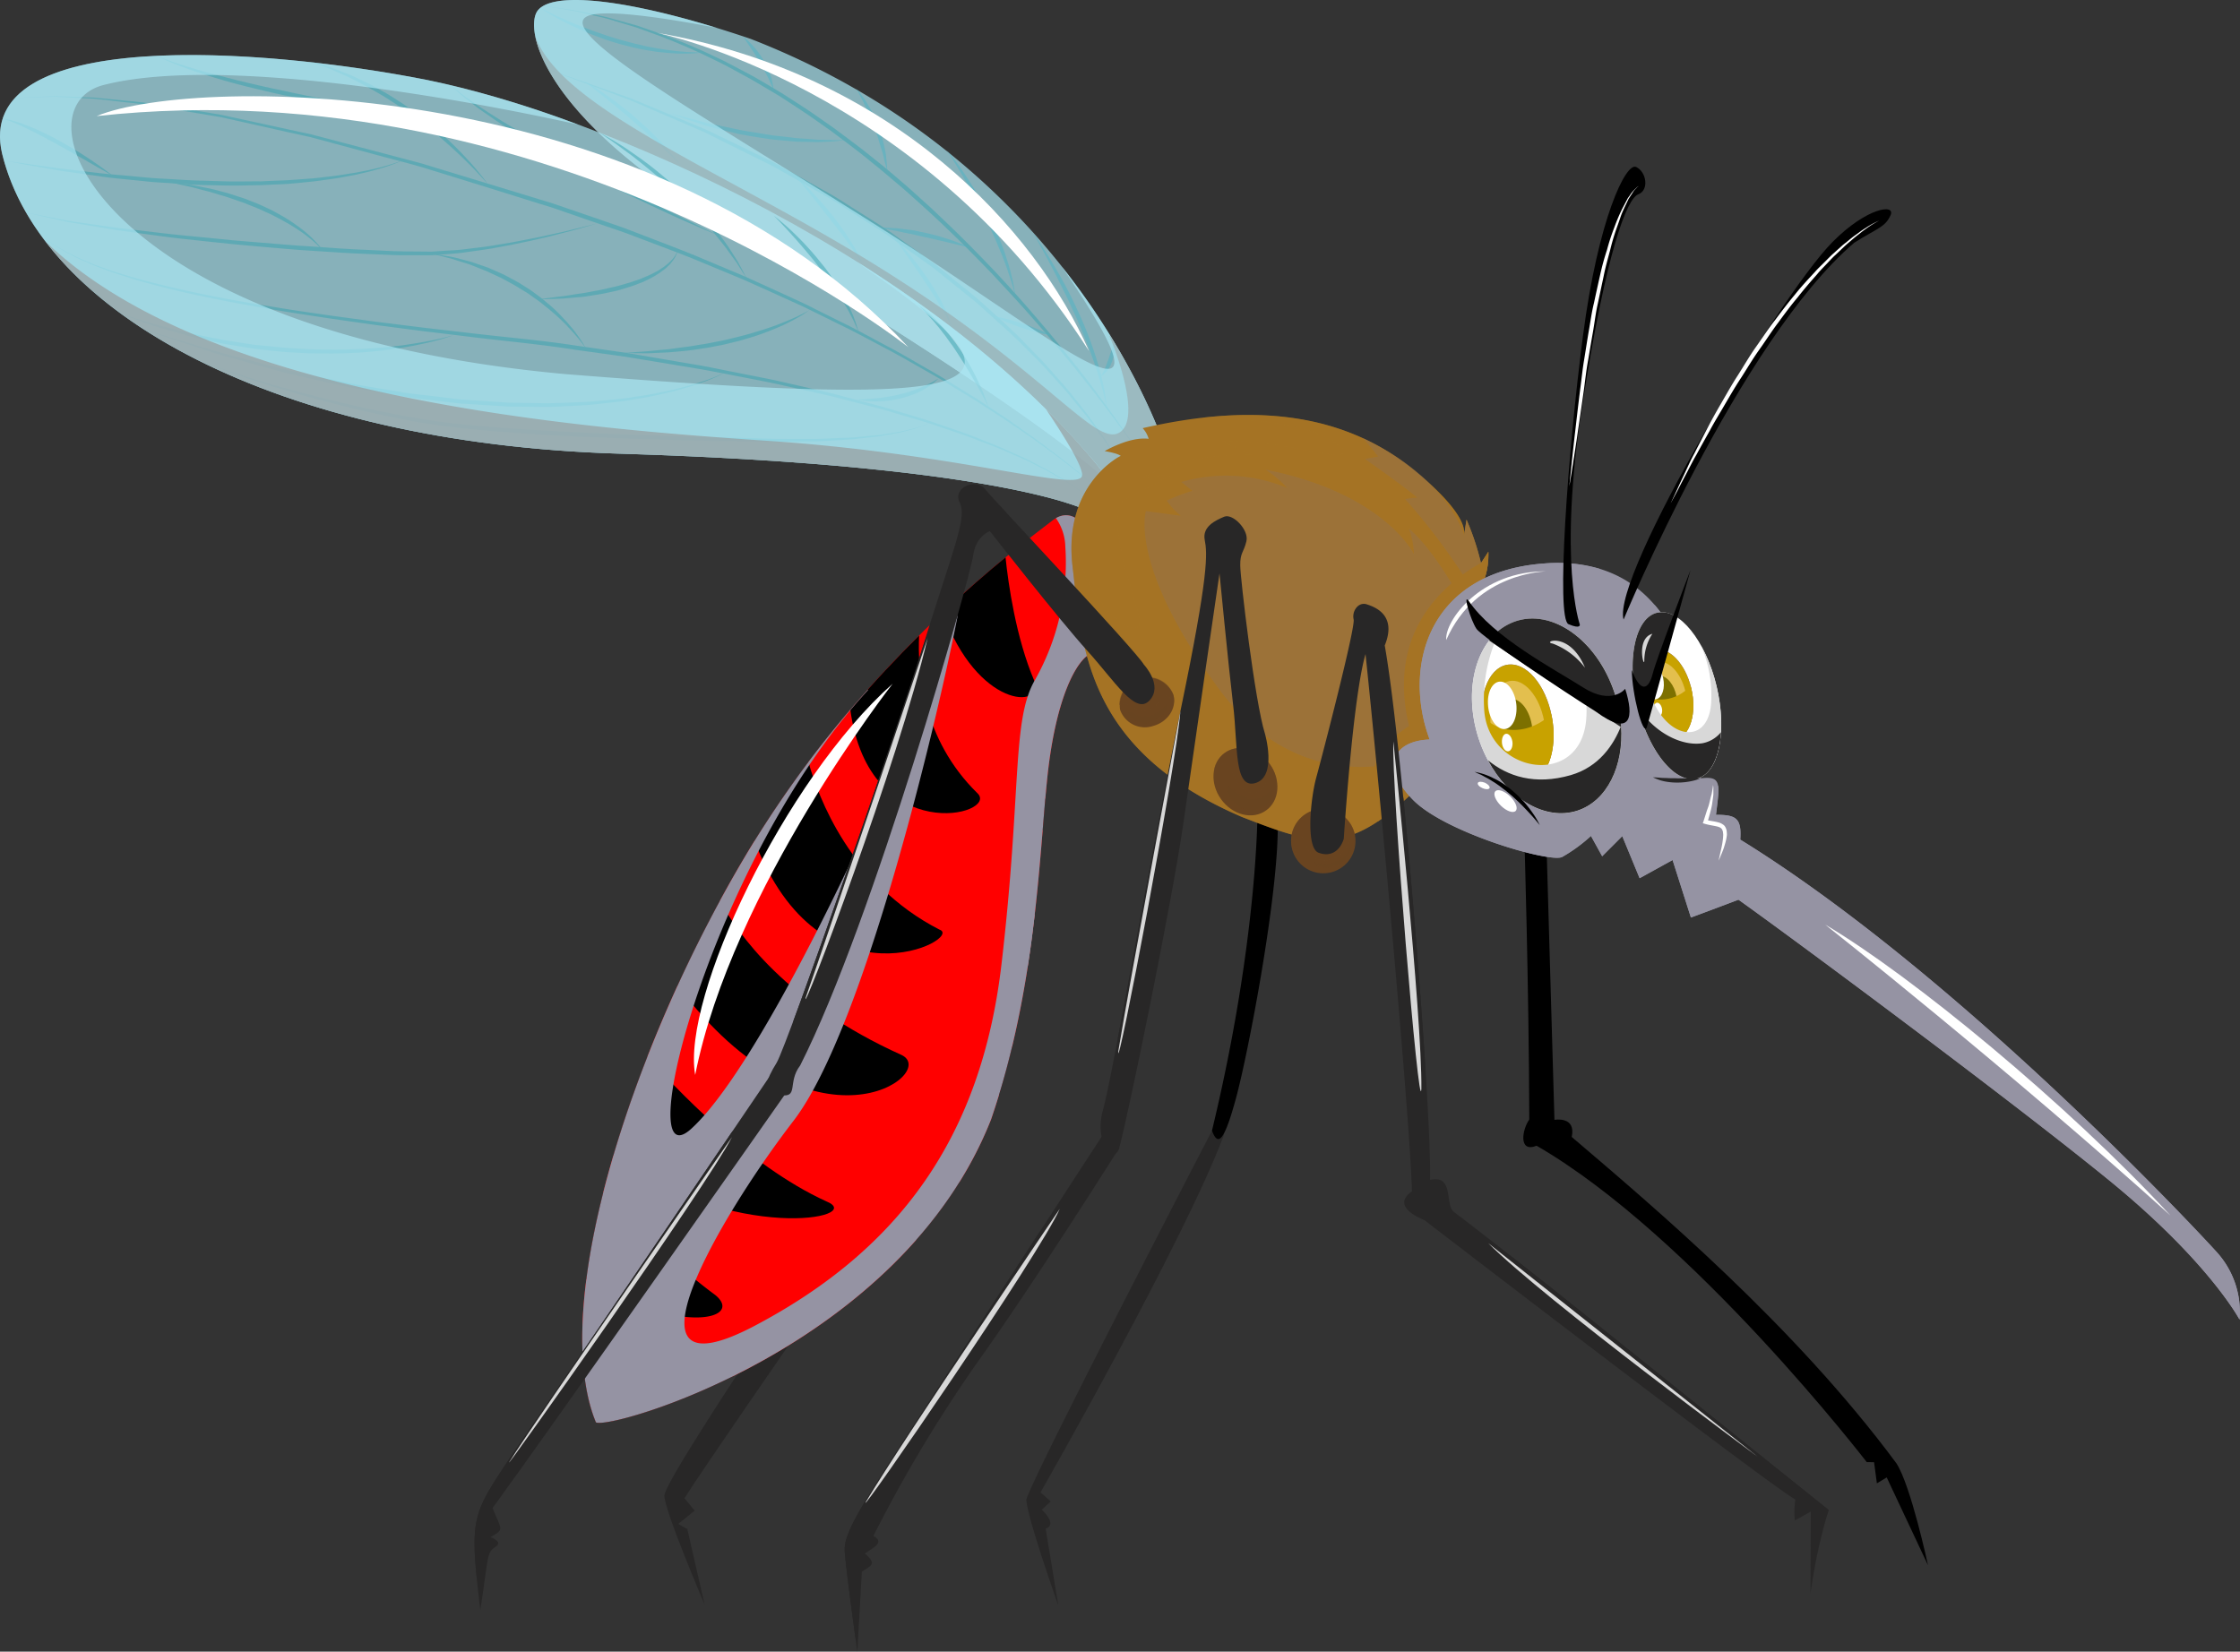 <svg xmlns="http://www.w3.org/2000/svg" width="420" height="309.728" viewBox="0 0 420 309.728">
  <rect x="0" y="0" width="420" height="309.728" fill="#333333" stroke="none"/>
  <g id="mos-red" transform="translate(-5384 -3182.24)">
    <path id="Path_370" data-name="Path 370" d="M5532.448,3433.66s-16.5,23.842-20.114,29.531l1.913,2.329-3.086,2.5,1.707.948,3.25,14.173s-7.759-18.122-7.537-20.514c.217-2.407,15-24.687,15-24.687Z" fill="#282727"/>
    <path id="Path_371" data-name="Path 371" d="M5673.949,3339.919l1.51,52.322s4.093-.761,3.242,3.205c15.221,13,41.63,35.209,60.866,61.189,2.716,4.138,5.933,19.122,5.933,19.122l-7.74-16.463-1.843,1.109-.531-3.964-1.37-.015s-32.66-42.426-61.9-59.328c-3.529,1.388-2.654-3.175-1.375-4.913-.077-25.453-.931-53.063-.931-53.063Z"/>
    <path id="Path_372" data-name="Path 372" d="M5611.245,3394.26s-33.143,63.863-34.81,69.154c.04,3.12,6,19.905,6,19.905l-2.374-14.433s2.39-.478-.717-3.555l1.681-1.539-1.931-1.687s26.826-46.923,34.361-66.936C5614.025,3392.22,5612.69,3391.9,5611.245,3394.26Z" fill="#282727"/>
    <path id="Path_373" data-name="Path 373" d="M5619.768,3334.841s.023,24.041-8.523,59.419c1.129,3.038,2.295,2.06,4.531-6.182s7.985-38.086,7.806-51.5A13.612,13.612,0,0,1,5619.768,3334.841Z"/>
    <path id="Path_374" data-name="Path 374" d="M5588.321,3282.425s-2.778-5.933-7.122-2.474c-4.349,3.442-34.637,25.06-56.6,61.4-21.99,36.353-37.846,85.518-28.869,107.619,2.644,1.485,57.276-14.091,74.1-56.819,8.455-24.725,8.959-48.912,10.549-64.174,1.606-15.265,5.711-22.558,8.561-23.356Z" fill="red"/>
    <g id="Group_205" data-name="Group 205" style="mix-blend-mode: multiply;isolation: isolate">
      <path id="Path_375" data-name="Path 375" d="M5560.15,3356.564c4.856,1.653-22.3,15.757-34.675-16.628,3.24-5.257,6.634-10.186,10.108-14.81C5537.414,3331.726,5543.482,3348.046,5560.15,3356.564Z" fill="#000"/>
      <path id="Path_376" data-name="Path 376" d="M5567.251,3330.971c4.326,4.059-20.275,10.414-23.814-15.643,4.4-5.169,8.768-9.82,12.9-13.912C5556.012,3307.8,5556.858,3320.8,5567.251,3330.971Z" fill="#000"/>
      <path id="Path_377" data-name="Path 377" d="M5538.92,3407.517c7.893,3.179-17.794,7.965-39.9-8.574,1.787-6.083,3.929-12.322,6.375-18.575C5510.237,3385.872,5524.171,3400.809,5538.92,3407.517Z" fill="#000"/>
      <path id="Path_378" data-name="Path 378" d="M5553.045,3380.077c7.242,3.436-16.577,20.913-41.993-13.02,2.478-5.414,5.137-10.759,7.939-15.924C5522.282,3357.307,5531.368,3370.308,5553.045,3380.077Z" fill="#000"/>
      <path id="Path_379" data-name="Path 379" d="M5493.938,3422.145a145.333,145.333,0,0,1,3.185-16.3c3.87,4.126,12.572,13.048,20.99,19.242C5523.689,3429.682,5511.082,3432.694,5493.938,3422.145Z" fill="#000"/>
      <path id="Path_380" data-name="Path 380" d="M5577.945,3309.941c1.942,5.305-10.686,5.159-17.164-12.829,4.43-4.166,8.448-7.635,11.758-10.344C5573.046,3291.658,5574.478,3301.858,5577.945,3309.941Z" fill="#000"/>
      <path id="Path_381" data-name="Path 381" d="M5553.454,3411.554c1.365-2.4,6.585-5.586,10.5-7.735a82.233,82.233,0,0,1-8.153,10.921C5553.916,3414.257,5552.469,3413.328,5553.454,3411.554Z" fill="#000"/>
      <path id="Path_382" data-name="Path 382" d="M5521.55,3440.273c-13.54,6.73-24.673,9.341-25.82,8.7a39.21,39.21,0,0,1-2.494-13.273C5496.771,3439.313,5504.791,3443.9,5521.55,3440.273Z" fill="#000"/>
      <path id="Path_383" data-name="Path 383" d="M5569.893,3382.351a19.425,19.425,0,0,1,3.889-3.907c-.716,3-1.527,6.039-2.439,9.084C5569.891,3386.169,5568.584,3384.249,5569.893,3382.351Z" fill="#000"/>
      <path id="Path_384" data-name="Path 384" d="M5580.014,3331.97c-.182,1.892-.349,3.9-.52,5.994-.726-.627-1.5-1.33-2.227-2.061C5575.8,3334.44,5578.242,3332.855,5580.014,3331.97Z" fill="#000"/>
      <path id="Path_385" data-name="Path 385" d="M5574.712,3357.994c1.167-1.394,2.341-2.97,3.314-4.371-.36,3.159-.783,6.423-1.313,9.778C5574.968,3362.257,5572.826,3360.229,5574.712,3357.994Z" fill="#9593a3"/>
    </g>
    <g id="Group_206" data-name="Group 206" style="mix-blend-mode: multiply;isolation: isolate">
      <path id="Path_386" data-name="Path 386" d="M5524.6,3341.353a201.965,201.965,0,0,1,22.13-29.812.327.327,0,0,0,.019.129c-29.416,31.718-44.748,92.762-33.161,82.26,11.593-10.52,32.326-51.773,50.021-96.437-3.19,16.553-17.131,77.148-30.862,94.977s-34.191,52.637-7.155,38.344,42.392-35.337,46.184-67.724c3.792-32.369,1.922-45.561,6.17-53.149a44.677,44.677,0,0,0,5.8-25.2,9.693,9.693,0,0,0-1.762-5.341c3.881-2.2,6.338,3.021,6.338,3.021l.619,22.2c-2.85.8-6.955,8.091-8.561,23.356-1.59,15.262-2.094,39.449-10.549,64.174-16.824,42.728-71.456,58.3-74.1,56.819C5486.753,3426.871,5502.609,3377.706,5524.6,3341.353Z" fill="#9593a3"/>
    </g>
    <g id="Group_214" data-name="Group 214">
      <path id="Path_387" data-name="Path 387" d="M5603.049,3267.91s-15.844-54.053-78.308-78.383c-22.324-7.57-38.434-9.443-40.275-4.669-1.86,4.766,3.4,20.543,34.289,38.958,33.175,19.765,65.228,40.568,74.7,50.329A35.109,35.109,0,0,1,5603.049,3267.91Z" fill="#abe7f4" opacity="0.7" style="mix-blend-mode: multiply;isolation: isolate"/>
      <g id="Group_207" data-name="Group 207" opacity="0.5">
        <path id="Path_388" data-name="Path 388" d="M5599.053,3269.428s-1.2-1.937-3.457-5.237c-2.288-3.291-5.587-7.965-9.827-13.354-2.142-2.668-4.468-5.579-7.037-8.555-2.536-3-5.314-6.082-8.24-9.214-2.963-3.1-6.066-6.288-9.334-9.381-.814-.782-1.636-1.544-2.465-2.336-.839-.761-1.677-1.522-2.529-2.293-1.674-1.534-3.426-3.02-5.159-4.494-1.745-1.5-3.571-2.874-5.343-4.324q-2.714-2.064-5.44-4.073c-1.856-1.274-3.654-2.611-5.523-3.81-.927-.6-1.844-1.191-2.757-1.783-.466-.3-.922-.587-1.374-.877-.478-.283-.925-.557-1.389-.829-1.86-1.083-3.647-2.215-5.491-3.137-1.841-.954-3.59-1.949-5.389-2.753-3.545-1.725-6.994-3.132-10.211-4.327-1.624-.57-3.171-1.114-4.65-1.621-1.513-.424-2.934-.828-4.286-1.19-1.331-.414-2.616-.663-3.8-.909s-2.259-.482-3.23-.684c-1.978-.323-3.533-.527-4.6-.688s-1.626-.228-1.626-.228.565.1,1.622.275,2.61.413,4.579.767c.957.236,2.043.5,3.216.761s2.435.551,3.759.982c1.328.4,2.757.831,4.247,1.276,1.459.541,3.006,1.086,4.614,1.678,3.183,1.244,6.595,2.679,10.1,4.442,1.787.823,3.525,1.82,5.337,2.8,1.831.958,3.6,2.081,5.444,3.153.467.283.931.555,1.389.827.444.306.907.593,1.358.881.912.592,1.819,1.184,2.749,1.8,1.833,1.194,3.631,2.531,5.473,3.8q2.7,2.005,5.4,4.084c1.771,1.448,3.564,2.83,5.289,4.321,1.749,1.472,3.5,2.941,5.172,4.475q1.272,1.137,2.523,2.277c.839.761,1.664,1.54,2.475,2.308,3.264,3.08,6.375,6.231,9.331,9.307,2.919,3.13,5.74,6.157,8.31,9.133,2.594,2.94,4.951,5.8,7.136,8.455,2.125,2.669,4.089,5.119,5.767,7.35,1.687,2.2,3.114,4.174,4.295,5.789C5597.8,3267.524,5599.053,3269.428,5599.053,3269.428Z" fill="#36a2ad"/>
        <path id="Path_389" data-name="Path 389" d="M5595.607,3272.19s-.223-.487-.689-1.367c-.228-.44-.518-.981-.884-1.607-.382-.62-.769-1.36-1.265-2.14s-1.078-1.658-1.668-2.607c-.632-.934-1.35-1.908-2.094-2.976-.385-.529-.765-1.076-1.185-1.627s-.861-1.11-1.315-1.68-.914-1.154-1.393-1.749-.958-1.231-1.49-1.809c-1.06-1.2-2.168-2.451-3.3-3.736-.567-.658-1.177-1.288-1.8-1.916-.62-.643-1.251-1.282-1.894-1.95-2.5-2.681-5.427-5.22-8.38-7.912-.735-.683-1.512-1.328-2.3-1.967-.8-.637-1.59-1.276-2.394-1.914-.791-.655-1.6-1.317-2.4-1.969s-1.606-1.333-2.475-1.935q-2.563-1.842-5.137-3.713c-.868-.619-1.724-1.239-2.581-1.861-.883-.612-1.795-1.159-2.691-1.755-1.8-1.128-3.593-2.291-5.4-3.418-.9-.564-1.779-1.163-2.693-1.68s-1.838-1.045-2.753-1.544c-1.835-1.032-3.658-2.049-5.455-3.048-.9-.5-1.779-1-2.674-1.49-.915-.457-1.81-.9-2.7-1.337-3.594-1.757-7.064-3.442-10.388-5.021-3.378-1.4-6.574-2.746-9.526-3.968-1.468-.613-2.88-1.213-4.239-1.767-1.366-.477-2.662-.93-3.9-1.371-2.447-.845-4.585-1.6-6.329-2.206-3.522-1.228-5.533-1.941-5.533-1.941l5.473,2.061c1.75.668,3.869,1.455,6.289,2.366,1.212.448,2.51.944,3.867,1.455q2.005.862,4.209,1.82c2.921,1.277,6.1,2.642,9.452,4.079,3.277,1.637,6.729,3.342,10.29,5.106.9.445,1.8.905,2.711,1.35.879.495,1.765.991,2.658,1.5,1.788,1.013,3.6,2.036,5.42,3.069q1.351.759,2.738,1.552c.913.513,1.778,1.119,2.682,1.682,1.771,1.137,3.566,2.3,5.353,3.429.9.579,1.813,1.125,2.678,1.731s1.729,1.237,2.585,1.857c1.726,1.224,3.436,2.453,5.143,3.668.859.59,1.658,1.272,2.465,1.923.8.635,1.62,1.282,2.412,1.938.8.634,1.59,1.276,2.376,1.915.8.624,1.583,1.25,2.31,1.923,2.931,2.7,5.884,5.183,8.42,7.812.64.651,1.291,1.285,1.913,1.912.634.61,1.251,1.224,1.817,1.882,1.146,1.282,2.267,2.514,3.335,3.685,1.089,1.18,1.994,2.41,2.929,3.515.471.565.918,1.109,1.35,1.638s.823,1.078,1.215,1.59c.768,1.047,1.5,2,2.157,2.93.629.924,1.191,1.776,1.709,2.551.54.769.942,1.5,1.334,2.118s.677,1.133.914,1.57C5595.384,3271.7,5595.607,3272.19,5595.607,3272.19Z" fill="#36a2ad"/>
      </g>
      <g id="Group_208" data-name="Group 208" opacity="0.5">
        <path id="Path_390" data-name="Path 390" d="M5577.782,3226.071s.265.473.76,1.33,1.138,2.1,1.951,3.58,1.69,3.225,2.615,5.1c.487.935.926,1.923,1.412,2.915.47,1,.918,2.015,1.384,3.042.436,1.021.9,2.05,1.3,3.065.393,1.032.833,2.023,1.184,3.01s.732,1.931,1.006,2.849c.3.911.6,1.777.826,2.576.21.815.419,1.558.62,2.217.185.66.289,1.239.4,1.729.219.946.347,1.506.347,1.506s-.054-.564-.2-1.548c-.075-.471-.123-1.08-.255-1.755-.147-.674-.28-1.437-.469-2.259s-.462-1.711-.694-2.641c-.252-.94-.6-1.9-.921-2.92-.324-.991-.725-2.008-1.111-3.057-.4-1.03-.861-2.063-1.3-3.1-.934-2.054-1.9-4.1-2.9-5.957s-2-3.551-2.87-5C5579.132,3227.875,5577.782,3226.071,5577.782,3226.071Z" fill="#4bb3c4"/>
        <path id="Path_391" data-name="Path 391" d="M5592.969,3246.477s-.2.411-.415,1.019c-.107.3-.232.661-.363,1.039s-.259.77-.4,1.164a21.494,21.494,0,0,1-.843,2.135c-.062.153-.152.266-.205.384a2.5,2.5,0,0,1-.175.287c-.1.163-.165.254-.165.254s.109-.045.274-.134a1.373,1.373,0,0,0,.3-.2c.088-.1.227-.182.339-.318a2.936,2.936,0,0,0,.356-.426,3.6,3.6,0,0,0,.332-.509c.1-.19.224-.376.3-.574.073-.215.162-.416.24-.632a8.861,8.861,0,0,0,.459-2.371A5.253,5.253,0,0,0,5592.969,3246.477Z" fill="#4bb3c4"/>
        <path id="Path_392" data-name="Path 392" d="M5561.516,3210.392s.263.4.715,1.1,1.057,1.709,1.781,2.93c.745,1.215,1.551,2.668,2.4,4.214.428.786.864,1.6,1.3,2.412.413.833.873,1.671,1.257,2.527.418.849.845,1.693,1.2,2.542.375.861.767,1.686,1.083,2.5.335.826.7,1.616.965,2.372s.574,1.471.778,2.158c.205.668.441,1.286.606,1.832.169.564.3,1.044.415,1.444.24.8.383,1.244.383,1.244s-.084-.466-.227-1.288c-.074-.41-.166-.9-.271-1.484-.138-.554-.288-1.2-.465-1.887s-.428-1.425-.667-2.217-.525-1.607-.844-2.438c-.313-.847-.655-1.7-1.041-2.541-.363-.88-.783-1.743-1.184-2.595-.852-1.72-1.756-3.4-2.662-4.941-.9-1.527-1.844-2.927-2.63-4.1-.807-1.186-1.544-2.122-2.058-2.78S5561.516,3210.392,5561.516,3210.392Z" fill="#4bb3c4"/>
        <path id="Path_393" data-name="Path 393" d="M5544.546,3198.872s.139.227.356.629c.1.208.253.433.381.723s.3.6.485.947.34.738.541,1.125c.173.411.394.827.563,1.269s.381.9.574,1.367c.216.46.375.966.547,1.436s.363.969.545,1.45c.146.48.28.961.424,1.412.145.477.284.913.415,1.337.151.417.22.829.325,1.2.169.769.342,1.389.465,1.829l.193.687s-.012-.248-.035-.7-.087-1.118-.172-1.9a8.451,8.451,0,0,0-.189-1.252c-.1-.45-.2-.911-.312-1.383-.118-.488-.219-.992-.385-1.48s-.348-.974-.517-1.474a13.874,13.874,0,0,0-.586-1.453c-.219-.474-.44-.933-.635-1.382-.218-.446-.475-.848-.708-1.243a11.541,11.541,0,0,0-.658-1.092c-.22-.309-.441-.6-.629-.862s-.371-.476-.509-.66A4.557,4.557,0,0,0,5544.546,3198.872Z" fill="#4bb3c4"/>
        <path id="Path_394" data-name="Path 394" d="M5580.939,3245.079a16.43,16.43,0,0,0-1.568-.765c-.949-.432-2.246-.929-3.547-1.383-1.3-.419-2.644-.8-3.655-1.023s-1.711-.322-1.711-.322.614.332,1.564.749c.948.432,2.235.934,3.547,1.382,1.3.422,2.644.8,3.656,1.026S5580.939,3245.079,5580.939,3245.079Z" fill="#4bb3c4"/>
        <path id="Path_395" data-name="Path 395" d="M5565.724,3228.645s-.97-.487-2.479-1.059a44,44,0,0,0-5.683-1.673c-.52-.124-1.054-.212-1.574-.332s-1.03-.187-1.53-.255c-1.011-.119-1.929-.276-2.752-.3-.8-.058-1.471-.065-1.938-.082s-.745-.014-.745-.014.255.062.713.17c.472.091,1.12.237,1.916.37s1.69.375,2.679.558,2.012.447,3.053.673c1.051.2,2.071.491,3.058.689.974.231,1.88.452,2.655.637C5564.673,3228.4,5565.724,3228.645,5565.724,3228.645Z" fill="#4bb3c4"/>
        <path id="Path_396" data-name="Path 396" d="M5533.176,3215.253s3.248,4.076,6.5,8.156c.409.508.8,1.037,1.193,1.55s.783,1,1.153,1.474c.7,1.008,1.382,1.9,1.957,2.69.544.826.983,1.5,1.3,1.981s.5.75.5.75-.11-.31-.357-.82c-.263-.5-.584-1.277-1.052-2.142-.511-.835-1.1-1.827-1.781-2.87-.348-.5-.714-1.018-1.095-1.534s-.772-1.06-1.17-1.573c-.844-1.011-1.639-2.051-2.484-2.942-.811-.931-1.61-1.76-2.292-2.461-.676-.717-1.29-1.256-1.7-1.66C5533.426,3215.464,5533.176,3215.253,5533.176,3215.253Z" fill="#4bb3c4"/>
        <path id="Path_397" data-name="Path 397" d="M5551.813,3226.958s.7,1,1.756,2.55c.524.758,1.146,1.655,1.8,2.6.674.937,1.339,1.969,2.036,2.992.364.492.675,1.026,1.007,1.53s.657,1,.97,1.479c.6.989,1.14,1.923,1.631,2.706.243.392.408.774.594,1.11s.336.618.463.866c.245.464.416.742.416.742s-.1-.3-.274-.814c-.084-.257-.205-.564-.332-.917s-.257-.773-.437-1.212c-.217-.4-.438-.858-.677-1.341s-.47-1-.78-1.5-.6-1-.916-1.537c-.338-.5-.637-1.055-.989-1.567-.367-.505-.718-1.014-1.076-1.507-.335-.517-.706-.992-1.058-1.444-.716-.925-1.4-1.759-2.026-2.459C5552.708,3227.821,5551.813,3226.958,5551.813,3226.958Z" fill="#4bb3c4"/>
        <path id="Path_398" data-name="Path 398" d="M5523.354,3189.143s.4.6,1.016,1.5c.315.444.628.981,1.022,1.522.166.28.338.588.544.889.169.294.385.59.537.9.189.3.362.611.524.921a7.538,7.538,0,0,1,.49.9c.284.6.627,1.147.813,1.645.408.982.76,1.642.76,1.642s-.081-.7-.328-1.795a2.957,2.957,0,0,0-.25-.85c-.1-.3-.22-.621-.356-.94a5.185,5.185,0,0,0-.431-.961c-.177-.324-.343-.648-.525-.967-.37-.64-.8-1.231-1.21-1.8a14.754,14.754,0,0,0-1.244-1.4A9.135,9.135,0,0,0,5523.354,3189.143Z" fill="#4bb3c4"/>
        <path id="Path_399" data-name="Path 399" d="M5515.987,3192.036s-.511.039-1.39.019c-.448-.007-.99-.021-1.591-.058-.617-.036-1.321-.108-2.066-.165-.752-.1-1.558-.172-2.421-.318-.849-.118-1.744-.3-2.682-.465-.919-.159-1.857-.431-2.834-.633-.945-.253-1.923-.5-2.892-.779-.957-.3-1.932-.555-2.864-.905-.927-.334-1.869-.62-2.733-.957l-2.547-.994c-.8-.323-1.541-.665-2.246-.974s-1.333-.562-1.884-.838c-.568-.27-1.035-.513-1.439-.7-.8-.368-1.262-.581-1.262-.581s.427.265,1.18.723c.4.231.852.5,1.385.813.531.344,1.147.645,1.823.992s1.409.731,2.208,1.1c.8.355,1.644.727,2.509,1.107.888.361,1.809.7,2.76,1.053s1.922.622,2.887.93c.98.273,1.969.517,2.946.764.972.2,1.945.434,2.888.558a27.42,27.42,0,0,0,2.729.361c.872.1,1.7.135,2.454.19a35.37,35.37,0,0,0,3.691-.067C5515.481,3192.135,5515.987,3192.036,5515.987,3192.036Z" fill="#4bb3c4"/>
        <path id="Path_400" data-name="Path 400" d="M5542.611,3208.5s-.534.013-1.448.017c-.474,0-1.024.02-1.672-.021-.63-.017-1.352-.052-2.134-.056-.792-.059-1.642-.12-2.538-.2-.451-.021-.907-.055-1.373-.09-.48-.057-.959-.116-1.45-.173-.964-.115-1.975-.234-3-.333-1.024-.144-2.058-.343-3.081-.5-1.043-.169-2.077-.31-3.085-.517-1.011-.224-2.008-.434-2.964-.626s-1.881-.393-2.781-.587c-.876-.172-1.679-.436-2.446-.635-1.526-.406-2.8-.718-3.69-.943s-1.405-.348-1.405-.348.478.179,1.37.491c.852.3,2.09.751,3.592,1.236.766.232,1.565.543,2.445.772s1.806.457,2.764.7,1.946.479,2.96.713c1.024.2,2.073.355,3.1.543,1.055.148,2.089.35,3.116.462s2.058.2,3.046.276c.49.056.976.1,1.443.132.484.012.959.012,1.407.02.9.031,1.759.042,2.551.058,1.587-.057,2.9-.114,3.815-.221C5542.086,3208.586,5542.611,3208.5,5542.611,3208.5Z" fill="#4bb3c4"/>
        <path id="Path_401" data-name="Path 401" d="M5493.344,3197.322s.3.242.834.643,1.262,1.013,2.157,1.712c.447.335.919.738,1.421,1.147s1.033.836,1.589,1.292,1.093.926,1.671,1.4,1.142.956,1.706,1.482c.567.495,1.139.989,1.685,1.472.569.481,1.1.986,1.618,1.478s1.035.928,1.525,1.355.927.869,1.314,1.264c.809.8,1.506,1.448,1.993,1.908.483.443.776.7.776.7s-.248-.3-.656-.812c-.424-.5-1.024-1.259-1.784-2.114a16.176,16.176,0,0,0-1.237-1.36c-.46-.465-.927-.974-1.436-1.468s-1.007-1.055-1.591-1.528c-.551-.5-1.127-1.007-1.686-1.519s-1.154-1-1.74-1.457-1.166-.921-1.733-1.356c-.555-.452-1.135-.825-1.66-1.213-.532-.37-1.038-.734-1.509-1.048C5494.7,3198.041,5493.344,3197.322,5493.344,3197.322Z" fill="#4bb3c4"/>
      </g>
      <g id="Group_209" data-name="Group 209">
        <path id="Path_402" data-name="Path 402" d="M5484.466,3184.858c1.659-4.307,14.944-3.2,33.92,2.6-9.924-1.9-19.079-3.195-23.036-2.53-10.561,1.782,20.191,18.765,53.673,40,33.262,21.089,58.741,43.527,34.055,7.284,15.077,19,19.971,35.694,19.971,35.694a35.109,35.109,0,0,0-9.6,6.235c-9.469-9.761-41.522-30.564-74.7-50.329C5487.868,3205.4,5482.606,3189.624,5484.466,3184.858Z" fill="#abe7f4" opacity="0.7" style="mix-blend-mode: multiply;isolation: isolate"/>
      </g>
      <g id="Group_210" data-name="Group 210" opacity="0.7" style="mix-blend-mode: multiply;isolation: isolate">
        <path id="Path_403" data-name="Path 403" d="M5545.56,3230.34c34.023,20.564,43.568,35.782,48.291,33.035s-1.836-18.177-1.836-18.177l.158-.015c8.012,13.033,10.876,22.727,10.876,22.727a35.109,35.109,0,0,0-9.6,6.235c-9.469-9.761-41.522-30.564-74.7-50.329-24.591-14.654-32.928-27.625-34.384-34.729C5489.311,3202.326,5517.648,3213.454,5545.56,3230.34Z" fill="#979d9e" opacity="0.7" style="mix-blend-mode: multiply;isolation: isolate"/>
      </g>
      <path id="Path_404" data-name="Path 404" d="M5588.6,3278.339s-14.311-8.761-88.5-11.029c-64.29-1.951-108.4-26.36-115.69-56.218-5.632-23.943,48.63-20,79.781-13.831,31.134,6.172,96.582,33.573,129.265,76.884Z" fill="#abe7f4" opacity="0.7" style="mix-blend-mode: multiply;isolation: isolate"/>
      <g id="Group_211" data-name="Group 211" opacity="0.5">
        <path id="Path_405" data-name="Path 405" d="M5589.6,3277.034a13.01,13.01,0,0,0-1.644-1.635c-.582-.487-1.3-1.058-2.2-1.7-.91-.6-1.92-1.36-3.157-2.056-.6-.363-1.247-.733-1.917-1.124-.688-.386-1.414-.747-2.162-1.146-.761-.383-1.537-.816-2.369-1.209-.835-.373-1.7-.77-2.6-1.169-1.768-.856-3.73-1.6-5.783-2.421-2.043-.866-4.23-1.591-6.517-2.377-1.151-.39-2.307-.821-3.512-1.2s-2.433-.728-3.683-1.122c-1.242-.364-2.508-.75-3.81-1.144-1.273-.37-2.617-.708-3.949-1.062s-2.71-.725-4.068-1.072c-.691-.194-1.4-.366-2.09-.558-.693-.161-1.4-.32-2.111-.494-2.837-.644-5.729-1.318-8.678-1.992-2.961-.612-5.988-1.191-9.041-1.8-1.53-.316-3.065-.613-4.591-.914-1.555-.263-3.115-.523-4.69-.794-3.13-.533-6.285-1.076-9.446-1.615l-9.559-1.378c-6.383-.988-12.826-1.531-19.119-2.264-3.14-.365-6.276-.734-9.357-1.09q-4.639-.572-9.139-1.137c-2.99-.409-5.936-.8-8.813-1.2-2.88-.427-5.691-.812-8.428-1.264-5.454-.878-10.633-1.761-15.36-2.752-4.737-.96-9.03-2.029-12.813-3.077-1.869-.577-3.636-1.06-5.231-1.669-.8-.294-1.579-.537-2.3-.841s-1.381-.591-2.037-.868c-.665-.244-1.243-.572-1.827-.839-.536-.282-1.072-.545-1.554-.8-.942-.552-1.756-1.022-2.383-1.44-1.239-.871-1.876-1.347-1.876-1.347s.637.476,1.857,1.382c.637.415,1.425.892,2.359,1.478.49.262,1.011.532,1.567.823.551.274,1.138.615,1.791.878s1.331.577,2.045.9c.711.3,1.494.56,2.277.876,1.6.619,3.362,1.136,5.231,1.756,3.763,1.1,8.065,2.239,12.813,3.2,4.729,1.035,9.9,1.948,15.365,2.852,2.726.454,5.555.864,8.428,1.306q4.307.623,8.814,1.26c3,.378,6.038.79,9.129,1.186q4.632.547,9.357,1.133c6.318.757,12.714,1.34,19.085,2.349q4.786.66,9.563,1.33c3.157.526,6.315,1.036,9.442,1.559,1.58.269,3.131.518,4.676.783s3.084.578,4.6.863c3.051.6,6.068,1.167,9.033,1.775,2.945.659,5.844,1.318,8.674,1.938.7.173,1.418.329,2.117.489.7.176,1.389.355,2.06.538,1.4.35,2.737.7,4.1,1.049,1.332.356,2.669.665,3.946,1.049,1.292.379,2.555.754,3.8,1.117s2.5.743,3.675,1.095c1.221.37,2.374.788,3.517,1.168,2.3.766,4.489,1.5,6.52,2.33,2.072.786,4.026,1.5,5.8,2.323.9.4,1.772.769,2.606,1.143s1.617.795,2.389,1.172c.749.383,1.493.724,2.166,1.1s1.339.754,1.941,1.1c1.238.663,2.261,1.4,3.185,1.99.906.635,1.64,1.187,2.223,1.678A12.968,12.968,0,0,1,5589.6,3277.034Z" fill="#36a2ad"/>
        <path id="Path_406" data-name="Path 406" d="M5591.725,3275.606s-2.466-2.44-7.221-6.217c-1.18-.946-2.5-1.985-3.97-3.058-.733-.553-1.491-1.128-2.273-1.71-.8-.577-1.649-1.157-2.5-1.763-.857-.622-1.755-1.245-2.666-1.9-.931-.615-1.9-1.265-2.879-1.911s-2.008-1.324-3.046-2.012c-1.053-.64-2.134-1.318-3.246-2-1.095-.686-2.227-1.379-3.373-2.082-1.162-.7-2.358-1.375-3.578-2.072s-2.443-1.408-3.687-2.131-2.573-1.4-3.882-2.1c-2.631-1.4-5.3-2.9-8.121-4.243-1.381-.7-2.81-1.4-4.243-2.109-.694-.37-1.415-.715-2.141-1.076-.733-.344-1.468-.674-2.2-1.019-2.956-1.339-5.948-2.741-9-4.1q-4.619-1.959-9.343-3.931c-3.153-1.3-6.379-2.488-9.594-3.74-1.607-.589-3.2-1.271-4.845-1.821l-4.914-1.7-4.911-1.684c-.818-.275-1.629-.569-2.457-.841l-2.488-.759c-3.293-.993-6.574-2-9.835-3q-4.893-1.481-9.685-2.945c-.8-.251-1.6-.488-2.375-.731-.806-.234-1.607-.426-2.408-.644-1.588-.418-3.175-.837-4.745-1.257-3.143-.827-6.235-1.64-9.246-2.429-1.515-.391-3.01-.789-4.485-1.178-1.5-.323-2.972-.652-4.424-.96-2.91-.638-5.736-1.242-8.473-1.841-1.364-.3-2.7-.58-4.031-.877-1.34-.218-2.644-.432-3.921-.653-5.132-.821-9.825-1.688-14.043-1.992-2.088-.2-4.049-.426-5.875-.584-1.831-.066-3.505-.115-5.013-.185-.759-.025-1.482-.045-2.152-.063-.68.011-1.314.041-1.9.055-1.163.045-2.158.086-2.985.109-1.611.139-2.475.218-2.475.218s.867-.066,2.475-.175c.818-.035,1.811-.044,2.993-.079.59,0,1.212-.013,1.887-.04.679.047,1.391.088,2.15.113,1.51.081,3.182.163,5,.26,1.814.175,3.768.415,5.857.661,4.212.366,8.871,1.3,14,2.137,1.266.224,2.586.433,3.911.658,1.317.3,2.659.59,4.023.891,2.736.614,5.555,1.237,8.454,1.9,1.455.318,2.915.653,4.4.965,1.479.4,2.973.8,4.483,1.208,3,.808,6.094,1.636,9.214,2.484,1.572.405,3.157.838,4.744,1.253.792.224,1.59.432,2.386.669s1.59.49,2.389.74c3.186.981,6.405,2,9.67,2.994,3.238,1.023,6.525,2.033,9.824,3.069l2.457.753c.814.262,1.64.565,2.446.843l4.9,1.7,4.91,1.684c1.638.537,3.242,1.184,4.853,1.787,3.211,1.239,6.446,2.4,9.6,3.682,3.137,1.3,6.26,2.6,9.337,3.874,3.061,1.339,6.049,2.731,9.022,4.066.717.332,1.454.647,2.176.994s1.448.706,2.154,1.058c1.443.71,2.851,1.4,4.249,2.092,2.827,1.332,5.493,2.812,8.137,4.2,1.3.7,2.609,1.362,3.863,2.079s2.495,1.425,3.71,2.11c1.2.7,2.412,1.358,3.57,2.041,1.167.715,2.276,1.412,3.39,2.081s2.195,1.33,3.248,1.97c1.043.689,2.054,1.34,3.055,1.98.994.657,1.955,1.279,2.9,1.891.913.618,1.818,1.242,2.693,1.827.87.6,1.711,1.17,2.506,1.735.8.592,1.578,1.13,2.311,1.682,1.482,1.056,2.805,2.08,4,3.006C5589.213,3273.207,5591.725,3275.606,5591.725,3275.606Z" fill="#36a2ad"/>
        <path id="Path_407" data-name="Path 407" d="M5558.4,3261.439a1.583,1.583,0,0,1-.352.188c-.24.1-.583.3-1.058.458-.495.139-1.075.359-1.793.546-.71.17-1.532.357-2.451.568-.943.145-1.977.316-3.1.5s-2.365.231-3.675.389c-.668.054-1.332.121-2.027.182-.7.035-1.425.058-2.158.087-1.483.056-3.031.148-4.652.188-1.633,0-3.329,0-5.077,0-.862,0-1.757-.012-2.66-.011-.916-.027-1.822-.039-2.75-.064-3.726-.1-7.647-.217-11.714-.311s-8.26-.254-12.519-.4c-4.255-.189-8.586-.343-12.9-.6-2.174-.117-4.329-.229-6.487-.351-2.15-.156-4.3-.309-6.42-.459-4.243-.355-8.427-.729-12.419-1.362-4-.6-7.865-1.406-11.492-2.185-3.626-.8-7.058-1.6-10.2-2.432-1.575-.374-3.075-.814-4.493-1.2-1.438-.384-2.791-.749-4.057-1.136s-2.436-.744-3.532-1.06c-1.08-.366-2.08-.693-2.98-.991-1.811-.578-3.188-1.156-4.145-1.5-.946-.36-1.448-.561-1.448-.561s.5.214,1.444.591,2.3.972,4.094,1.6c.909.309,1.881.66,2.969,1.053,1.082.351,2.254.734,3.514,1.14s2.6.816,4.026,1.234,2.918.873,4.5,1.278c3.134.858,6.545,1.715,10.17,2.569,3.66.816,7.478,1.677,11.525,2.283,4.026.653,8.2,1.058,12.47,1.437,2.119.148,4.273.317,6.423.474,2.158.121,4.32.257,6.493.392,4.33.229,8.657.366,12.919.539,4.262.115,8.478.268,12.532.337,4.063.125,7.993.168,11.715.211.942.016,1.844.015,2.752.03.9-.015,1.808-.031,2.684-.024,1.745-.029,3.446-.031,5.077-.056,1.624-.07,3.169-.175,4.664-.252.725-.056,1.459-.1,2.153-.143.707-.08,1.367-.16,2.031-.228,1.314-.188,2.557-.255,3.68-.48,1.116-.208,2.163-.4,3.1-.555.911-.24,1.741-.458,2.451-.628.711-.213,1.3-.439,1.777-.6s.835-.366,1.07-.476A1.986,1.986,0,0,0,5558.4,3261.439Z" fill="#36a2ad"/>
        <path id="Path_408" data-name="Path 408" d="M5459.631,3212.224a26.189,26.189,0,0,1-3.057,1.05c-.974.3-2.187.58-3.6.9-.687.132-1.435.269-2.224.429-.8.12-1.633.264-2.5.4s-1.779.26-2.734.366c-.933.1-1.907.236-2.906.325-2.023.135-4.136.339-6.345.41-1.1.039-2.215.085-3.338.147-1.131-.01-2.286,0-3.44.012-2.321.041-4.665-.06-7-.133-2.356-.023-4.7-.2-7.016-.337-1.157-.06-2.3-.113-3.428-.212s-2.256-.2-3.34-.312c-2.2-.215-4.322-.349-6.327-.6l-5.663-.672c-1.749-.193-3.364-.438-4.784-.634s-2.64-.375-3.664-.519c-2.05-.271-3.223-.432-3.223-.432s1.173.2,3.181.593c1.03.187,2.25.41,3.671.649,1.41.259,3,.573,4.749.794,1.76.251,3.664.52,5.656.792,2.007.329,4.134.5,6.324.739,1.111.1,2.227.221,3.358.336s2.285.162,3.436.238c2.328.153,4.671.357,7.031.394s4.725.132,7.053.074c1.156-.026,2.31-.039,3.444-.059,1.127-.049,2.256-.11,3.355-.152,2.225-.073,4.344-.339,6.367-.535,1.012-.107,1.976-.258,2.924-.388s1.856-.253,2.745-.427c.856-.167,1.706-.315,2.478-.471.792-.193,1.533-.356,2.244-.527,1.383-.369,2.595-.694,3.568-1.042.992-.321,1.738-.634,2.243-.836C5459.372,3212.354,5459.631,3212.224,5459.631,3212.224Z" fill="#36a2ad"/>
        <path id="Path_409" data-name="Path 409" d="M5444.576,3229.293s-.074-.1-.2-.3a10.177,10.177,0,0,0-.629-.8c-.289-.35-.663-.735-1.1-1.177a19.957,19.957,0,0,0-1.527-1.384c-.6-.486-1.26-.983-1.977-1.48s-1.493-.991-2.307-1.461c-.838-.448-1.684-.969-2.595-1.369-.907-.428-1.814-.858-2.775-1.21l-1.4-.558c-.483-.177-.97-.324-1.44-.474-.933-.317-1.864-.62-2.79-.85-.921-.249-1.8-.492-2.653-.669-.86-.159-1.648-.326-2.39-.475s-1.436-.249-2.051-.317c-.6-.083-1.137-.156-1.57-.212-.875-.11-1.366-.166-1.366-.166s.489.114,1.335.323,2.1.438,3.556.816c.721.2,1.505.4,2.354.617.83.213,1.683.51,2.586.76s1.816.592,2.749.909c.463.166.934.318,1.4.483l1.39.563c.942.344,1.845.76,2.738,1.178.9.37,1.747.845,2.577,1.267.81.456,1.614.885,2.336,1.337s1.409.9,2.006,1.336c.615.439,1.156.88,1.63,1.251.466.405.859.755,1.169,1.054C5444.249,3228.91,5444.576,3229.293,5444.576,3229.293Z" fill="#36a2ad"/>
        <path id="Path_410" data-name="Path 410" d="M5496.23,3224.066s-1.646.446-4.51,1.129c-1.425.37-3.185.759-5.2,1.19-.99.248-2.078.431-3.207.66-1.142.2-2.323.485-3.559.684s-2.556.418-3.9.648c-1.336.211-2.752.339-4.186.532-1.439.212-2.918.285-4.424.365-.773.051-1.528.1-2.3.155-.757,0-1.549-.012-2.357-.024-1.579-.018-3.188,0-4.81-.065s-3.261-.155-4.923-.24c-3.323-.108-6.683-.386-10.057-.613-3.362-.187-6.729-.492-10.041-.765-1.657-.133-3.313-.277-4.923-.405-1.617-.155-3.223-.33-4.8-.482-3.146-.321-6.2-.565-9.075-.932-2.884-.335-5.622-.669-8.135-.96-2.5-.369-4.8-.688-6.837-.98-1.012-.162-1.972-.264-2.843-.437s-1.682-.345-2.4-.484c-2.9-.569-4.551-.879-4.551-.879s1.633.376,4.52,1.035c.714.173,1.521.347,2.389.535.866.217,1.83.333,2.845.508,2.032.352,4.321.735,6.827,1.148,2.513.335,5.23.718,8.115,1.1,2.876.41,5.929.713,9.079,1.049,1.564.17,3.166.332,4.8.5,1.613.142,3.259.291,4.918.449,3.317.275,6.686.608,10.069.8,3.367.2,6.737.475,10.076.579,1.648.057,3.3.143,4.942.205s3.239.014,4.818.032c.8,0,1.567.036,2.379,0,.773-.051,1.555-.108,2.312-.155,1.53-.116,3.011-.221,4.46-.462,1.44-.212,2.849-.369,4.2-.6,1.344-.243,2.641-.488,3.885-.717,2.5-.492,4.765-1.007,6.768-1.478,1.992-.515,3.747-.945,5.175-1.345,1.424-.369,2.533-.709,3.285-.937C5495.817,3224.181,5496.23,3224.066,5496.23,3224.066Z" fill="#36a2ad"/>
        <path id="Path_411" data-name="Path 411" d="M5511.053,3229.135a1.622,1.622,0,0,1-.093.307,4.832,4.832,0,0,1-.413.8,6.166,6.166,0,0,1-.909,1.055,4.443,4.443,0,0,1-.645.568,6.611,6.611,0,0,1-.745.565c-.289.186-.559.38-.864.569-.309.159-.645.343-.986.513-.667.364-1.425.637-2.173.979-.789.267-1.592.579-2.429.814s-1.684.517-2.554.7c-.875.2-1.736.413-2.594.593-.877.156-1.722.32-2.541.474s-1.632.249-2.385.37c-.769.128-1.479.238-2.152.336-1.328.135-2.436.312-3.211.4-.784.115-1.229.178-1.229.178l1.228-.016c.791-.028,1.919-.049,3.267-.113.668-.054,1.4-.126,2.169-.191.765-.081,1.592-.1,2.421-.264.838-.13,1.707-.269,2.577-.409.867-.167,1.759-.373,2.644-.56.881-.2,1.745-.506,2.594-.759s1.656-.6,2.463-.9c.778-.366,1.527-.709,2.2-1.106.323-.21.656-.406.958-.61s.591-.432.861-.626a5.245,5.245,0,0,0,.737-.652,4,4,0,0,0,.606-.644,7.056,7.056,0,0,0,.816-1.18,3.587,3.587,0,0,0,.333-.878A1.606,1.606,0,0,0,5511.053,3229.135Z" fill="#36a2ad"/>
        <path id="Path_412" data-name="Path 412" d="M5493.879,3247.645s-.244-.5-.757-1.316c-.274-.4-.575-.9-.991-1.43-.2-.271-.409-.554-.645-.861-.244-.288-.49-.589-.756-.9-.532-.638-1.161-1.293-1.814-1.973a26.838,26.838,0,0,0-2.2-2.026c-.406-.332-.8-.682-1.211-1s-.865-.65-1.3-.97c-.869-.663-1.833-1.212-2.748-1.815-.956-.563-1.956-1.056-2.9-1.578-.993-.466-1.98-.869-2.935-1.3-.961-.354-1.922-.663-2.814-.977s-1.784-.482-2.574-.721a22.255,22.255,0,0,0-2.185-.485c-.673-.11-1.247-.215-1.72-.291-.945-.153-1.5-.221-1.5-.221s.541.132,1.456.38c.474.1,1.039.259,1.675.423.661.127,1.363.405,2.139.633.787.269,1.649.473,2.52.837.869.335,1.787.718,2.742,1.09.907.429,1.875.869,2.832,1.328.934.526,1.9,1.012,2.838,1.582.906.591,1.88,1.091,2.712,1.749.449.32.889.61,1.312.923s.824.646,1.209.97c.826.614,1.548,1.288,2.255,1.892.682.639,1.326,1.246,1.883,1.849s1.071,1.138,1.5,1.657c.448.483.788.952,1.1,1.324C5493.569,3247.182,5493.879,3247.645,5493.879,3247.645Z" fill="#36a2ad"/>
        <path id="Path_413" data-name="Path 413" d="M5475.443,3216.733s-.355-.523-1.046-1.4c-.342-.436-.771-.956-1.28-1.554s-1.07-1.26-1.738-1.95c-.639-.713-1.365-1.444-2.148-2.218s-1.625-1.564-2.516-2.368c-.931-.764-1.85-1.606-2.844-2.367s-1.984-1.568-3.05-2.294c-.532-.37-1.037-.748-1.583-1.085-.524-.342-1.065-.683-1.6-1.021-1.049-.684-2.138-1.27-3.193-1.852-1.029-.618-2.095-1.075-3.086-1.555-.5-.231-.977-.453-1.452-.679-.47-.192-.938-.374-1.394-.559-.9-.342-1.7-.667-2.434-.921-.746-.223-1.4-.425-1.92-.592-1.065-.309-1.694-.489-1.694-.489s.6.232,1.632.64c.513.2,1.147.437,1.88.721.706.309,1.5.7,2.363,1.078.436.173.9.386,1.353.6.453.229.924.485,1.41.733.957.5,1.976,1.022,3.01,1.638,1.017.589,2.085,1.182,3.127,1.885.52.329,1.05.67,1.575,1.015s1.038.733,1.555,1.092c1.046.717,2.046,1.476,3.045,2.235s1.907,1.559,2.84,2.308c.892.789,1.78,1.521,2.578,2.261s1.559,1.436,2.228,2.108c1.377,1.322,2.468,2.472,3.221,3.3S5475.443,3216.733,5475.443,3216.733Z" fill="#36a2ad"/>
        <path id="Path_414" data-name="Path 414" d="M5461.492,3203.864s-3.042-.529-7.621-1.339c-2.276-.4-4.933-.919-7.787-1.457s-5.883-1.129-8.889-1.8c-1.526-.3-3.031-.654-4.517-.979s-2.926-.693-4.328-1.03c-1.409-.361-2.768-.71-4.05-1.048-1.293-.321-2.478-.687-3.61-1.01-1.106-.312-2.115-.669-3.016-.935-.9-.283-1.673-.556-2.307-.8-1.269-.461-2-.731-2-.731s.714.321,1.936.881c.626.271,1.391.606,2.278.922.88.333,1.868.739,2.981,1.1s2.289.754,3.571,1.138,2.614.8,4.034,1.158,2.851.758,4.343,1.084c1.478.359,2.992.722,4.5,1.04,3.041.632,6.08,1.191,8.947,1.7,1.419.271,2.824.471,4.124.671,1.316.2,2.571.377,3.718.548,2.29.323,4.227.524,5.562.683C5460.72,3203.814,5461.492,3203.864,5461.492,3203.864Z" fill="#36a2ad"/>
        <path id="Path_415" data-name="Path 415" d="M5520,3252.075s-.391.2-1.147.513c-.363.191-.839.353-1.386.567s-1.194.452-1.92.67c-1.443.509-3.22.962-5.282,1.494-2.082.421-4.406.967-7,1.291-2.561.466-5.386.648-8.352.929-1.494.12-3.039.124-4.6.206-1.565.036-3.163.156-4.8.1q-2.446-.054-4.954-.084l-1.266-.016-1.27-.09c-.834-.064-1.69-.1-2.541-.165-1.71-.114-3.435-.242-5.162-.352-1.721-.215-3.443-.431-5.16-.633-1.738-.211-3.476-.364-5.178-.614-1.714-.292-3.408-.573-5.107-.856s-3.366-.571-5.015-.838c-1.645-.356-3.27-.7-4.865-1.043s-3.161-.686-4.694-1.016c-.776-.167-1.533-.328-2.273-.492-.76-.171-1.487-.37-2.2-.554-2.9-.762-5.637-1.466-8.17-2.123-2.532-.628-4.813-1.353-6.844-1.973s-3.794-1.149-5.258-1.6l-4.6-1.369s1.646.549,4.539,1.536c1.45.468,3.208,1.061,5.218,1.728s4.286,1.459,6.83,2.113c2.52.689,5.246,1.454,8.141,2.247.71.218,1.447.411,2.188.62.746.162,1.506.336,2.282.5,1.536.357,3.1.706,4.691,1.062s3.227.715,4.871,1.071c1.653.28,3.34.578,5.034.862s3.4.593,5.12.881c1.706.266,3.447.448,5.185.658s3.467.4,5.188.611c1.749.089,3.471.2,5.2.325.846.046,1.707.1,2.553.148l1.269.09,1.283.011c1.663.009,3.331.034,4.967.05,1.65.042,3.256-.052,4.835-.138,1.559-.095,3.113-.128,4.6-.277,3-.333,5.823-.577,8.4-1.059,2.582-.367,4.919-.993,7-1.456,2.047-.588,3.823-1.085,5.255-1.634.738-.238,1.364-.5,1.9-.726.546-.243,1.018-.419,1.381-.61C5519.613,3252.288,5520,3252.075,5520,3252.075Z" fill="#36a2ad"/>
        <path id="Path_416" data-name="Path 416" d="M5469.113,3245.079l-.687.192c-.44.123-1.114.28-1.959.488-.852.18-1.888.41-3.081.61-1.181.227-2.541.414-4.024.638-.724.1-1.513.155-2.3.257-.811.079-1.625.188-2.475.232s-1.723.112-2.621.17-1.812.061-2.738.1c-1.856.088-3.786.036-5.741,0-.981.008-1.96-.059-2.945-.124s-1.978-.115-2.973-.179c-1.965-.175-3.949-.378-5.891-.575-1.927-.309-3.834-.591-5.68-.876-1.82-.364-3.586-.717-5.254-1.052-.857-.145-1.643-.371-2.428-.568s-1.531-.387-2.258-.583c-1.44-.369-2.784-.661-3.925-1.039-1.171-.355-2.174-.653-3.015-.907-1.673-.5-2.614-.8-2.614-.8s.926.351,2.579.942c.81.291,1.81.636,2.968,1.053,1.12.444,2.443.786,3.894,1.2.715.216,1.456.426,2.248.647.772.214,1.578.449,2.416.631,1.663.38,3.444.787,5.27,1.167,1.848.3,3.764.61,5.705.926,1.95.226,3.947.455,5.926.642,1,.062,1.993.11,2.985.159s1.993.11,2.985.1c1.957,0,3.9.05,5.768-.069.934-.056,1.857-.046,2.752-.134s1.781-.172,2.634-.246,1.684-.19,2.478-.308,1.584-.193,2.328-.326c1.475-.25,2.819-.494,4-.778,1.193-.244,2.225-.55,3.054-.751C5468.186,3245.428,5469.113,3245.079,5469.113,3245.079Z" fill="#36a2ad"/>
        <path id="Path_417" data-name="Path 417" d="M5535.73,3240.4s-.479.3-1.341.731c-.456.232-.983.5-1.609.764-.619.292-1.34.569-2.113.886s-1.633.637-2.545.936c-.9.328-1.881.6-2.877.909s-2.066.579-3.115.843c-1.077.244-2.151.545-3.267.753-1.088.186-2.186.461-3.275.6-1.1.161-2.147.393-3.2.494-1.031.141-2.046.278-3,.413-.958.074-1.853.163-2.7.25-.827.084-1.606.155-2.289.2s-1.272.09-1.765.124c-.984.082-1.541.119-1.541.119s.556.024,1.54.044c.5.012,1.085.008,1.788.02.688.016,1.456.009,2.3-.051.854-.031,1.761-.076,2.726-.124.973-.078,1.989-.172,3.043-.273s2.135-.271,3.232-.445c1.1-.132,2.205-.395,3.325-.589,1.107-.221,2.2-.526,3.285-.772,1.061-.283,2.116-.607,3.128-.92a52.022,52.022,0,0,0,5.39-2.1,39.048,39.048,0,0,0,3.62-1.933C5535.294,3240.741,5535.73,3240.4,5535.73,3240.4Z" fill="#36a2ad"/>
        <path id="Path_418" data-name="Path 418" d="M5560,3253.179l-.595.376c-.382.225-.938.514-1.613.853-.344.154-.711.333-1.1.484-.413.177-.826.335-1.275.49-.424.179-.9.283-1.374.445-.463.145-.95.266-1.437.388-.479.088-.962.223-1.46.3-.478.09-.961.164-1.432.239-.459.053-.915.12-1.331.164-.437.033-.843.071-1.221.1a17.416,17.416,0,0,1-1.838.112c-.436.033-.695.061-.695.061s.247.035.684.107c.455.035,1.089.169,1.848.194.387,0,.816.038,1.256.019s.9-.028,1.382-.045c.487-.061.976-.111,1.478-.177.51-.082,1.017-.2,1.518-.306a21.078,21.078,0,0,0,2.885-.941c.451-.187.865-.4,1.266-.606s.741-.43,1.074-.628a15.94,15.94,0,0,0,1.475-1.139A6.159,6.159,0,0,0,5560,3253.179Z" fill="#36a2ad"/>
        <path id="Path_419" data-name="Path 419" d="M5569.356,3258.652s-.1-.357-.308-.953c-.236-.616-.536-1.482-.983-2.5-.46-1-1-2.186-1.65-3.413s-1.417-2.5-2.206-3.746c-.426-.61-.834-1.222-1.271-1.812-.439-.575-.867-1.152-1.316-1.68s-.876-1.063-1.343-1.511c-.431-.444-.833-.91-1.261-1.279a17.972,17.972,0,0,0-2.037-1.716c-.525-.388-.826-.614-.826-.614l.717.72c.232.23.509.494.826.822.285.337.618.718.995,1.116s.734.863,1.146,1.343.8,1.025,1.223,1.556.807,1.126,1.235,1.7c.444.574.826,1.2,1.231,1.794.393.617.792,1.234,1.184,1.851.351.613.741,1.2,1.083,1.8.7,1.187,1.344,2.3,1.864,3.266s.961,1.78,1.237,2.354C5569.195,3258.327,5569.356,3258.652,5569.356,3258.652Z" fill="#36a2ad"/>
        <path id="Path_420" data-name="Path 420" d="M5529.094,3222.689s.293.3.814.84c.537.533,1.252,1.328,2.119,2.257s1.837,2.055,2.871,3.266c.525.593,1.033,1.252,1.567,1.876.524.655,1.037,1.327,1.565,2,.491.678,1.031,1.346,1.5,2.032s.978,1.344,1.392,2.016c.4.689.867,1.3,1.211,1.947.371.622.741,1.2,1.031,1.76s.554,1.092.8,1.541c.236.469.393.885.552,1.225.308.687.49,1.067.49,1.067s-.123-.4-.344-1.122c-.115-.353-.239-.793-.431-1.274-.186-.5-.4-1.046-.664-1.626-.254-.6-.589-1.215-.906-1.87s-.743-1.334-1.145-2.024-.88-1.385-1.343-2.089-.994-1.383-1.5-2.071c-1.062-1.353-2.142-2.668-3.25-3.856-1.056-1.189-2.149-2.22-3.067-3.121C5530.464,3223.715,5529.094,3222.689,5529.094,3222.689Z" fill="#36a2ad"/>
        <path id="Path_421" data-name="Path 421" d="M5496.524,3207.194s.525.345,1.405.943,2.126,1.5,3.589,2.587c.746.534,1.537,1.129,2.342,1.795.835.643,1.664,1.375,2.555,2.074.877.735,1.776,1.508,2.667,2.312.869.811,1.807,1.618,2.656,2.478.865.857,1.746,1.692,2.558,2.565.406.436.822.869,1.227,1.3.386.428.76.873,1.151,1.3.358.432.744.859,1.1,1.265.359.435.683.847,1.018,1.26.645.815,1.284,1.57,1.8,2.333.521.742,1.023,1.42,1.465,2.008.4.629.749,1.185,1.034,1.626.59.888.934,1.414.934,1.414s-.285-.542-.792-1.485c-.26-.475-.569-1.042-.916-1.7-.406-.642-.842-1.353-1.355-2.129-.474-.787-1.084-1.58-1.7-2.431-.314-.419-.646-.858-.962-1.3-.359-.435-.733-.863-1.091-1.313-.375-.43-.757-.887-1.131-1.332-.4-.434-.815-.883-1.231-1.317-.8-.9-1.672-1.774-2.547-2.626-.869-.871-1.813-1.66-2.713-2.478-.907-.8-1.826-1.538-2.717-2.281-.911-.712-1.786-1.4-2.64-2.007s-1.668-1.183-2.43-1.7c-1.53-1.041-2.857-1.813-3.776-2.343S5496.524,3207.194,5496.524,3207.194Z" fill="#36a2ad"/>
        <path id="Path_422" data-name="Path 422" d="M5518.363,3226.244s-3.234-1.589-8.079-3.989c-2.412-1.2-5.223-2.635-8.229-4.155s-6.206-3.191-9.376-4.9c-1.586-.846-3.172-1.693-4.72-2.55-.772-.423-1.548-.86-2.3-1.285s-1.5-.859-2.216-1.281c-1.467-.836-2.868-1.663-4.191-2.464-1.348-.78-2.551-1.586-3.69-2.306s-2.162-1.415-3.053-2.057c-.9-.621-1.69-1.159-2.3-1.671l-1.953-1.517s.677.6,1.857,1.647c.583.534,1.338,1.125,2.207,1.787.436.338.912.694,1.4,1.078.49.366,1.035.72,1.587,1.1,1.1.774,2.307,1.623,3.636,2.44,1.288.84,2.666,1.733,4.132,2.567.73.435,1.48.88,2.228,1.321s1.517.869,2.292,1.3c1.537.878,3.115,1.741,4.7,2.6,3.193,1.687,6.4,3.3,9.437,4.809,3.032,1.481,5.906,2.8,8.35,3.942,2.467,1.121,4.545,2.009,5.981,2.631S5518.363,3226.244,5518.363,3226.244Z" fill="#36a2ad"/>
        <path id="Path_423" data-name="Path 423" d="M5405.118,3215.179s-.29-.231-.8-.622c-.5-.365-1.227-.932-2.142-1.553-.9-.61-1.96-1.338-3.114-2.068-.591-.353-1.189-.735-1.812-1.1-.628-.342-1.253-.717-1.9-1.085-1.266-.7-2.572-1.372-3.83-1.94-.618-.3-1.229-.547-1.807-.788s-1.166-.444-1.662-.646c-.518-.2-1.008-.314-1.443-.443a8.5,8.5,0,0,0-1.121-.28c-.63-.122-.992-.2-.992-.2l.941.344a9.054,9.054,0,0,1,1.065.414c.41.183.878.365,1.371.6s1.035.451,1.594.755c.553.276,1.139.572,1.745.877,1.2.631,2.49,1.308,3.76,2.02,1.273.683,2.532,1.415,3.728,2.09,1.181.662,2.294,1.288,3.23,1.842.954.535,1.761.978,2.308,1.3C5404.8,3215,5405.118,3215.179,5405.118,3215.179Z" fill="#36a2ad"/>
      </g>
      <g id="Group_212" data-name="Group 212">
        <path id="Path_424" data-name="Path 424" d="M5384.406,3211.092c-5.632-23.943,48.63-20,79.781-13.831a192.739,192.739,0,0,1,28.075,8.29l.039.035s-61.855-14.317-88.869-7.408c-17.217,4.406-.471,46.256,86.46,54.206,82.78,6.6,88.844,2.812,57.562-19.04-.956-.668-1.855-1.336-2.724-2,18.555,11.7,36.083,26.059,48.722,42.8l-4.851,4.194s-14.311-8.761-88.5-11.029C5435.806,3265.359,5391.7,3240.95,5384.406,3211.092Z" fill="#abe7f4" opacity="0.7" style="mix-blend-mode: multiply;isolation: isolate"/>
      </g>
      <g id="Group_213" data-name="Group 213">
        <path id="Path_425" data-name="Path 425" d="M5528.062,3264.915c36.195,2.44,58.665,9.851,58.84,6.445.078-1.726-3.352-7.3-6.773-12.367a141.141,141.141,0,0,1,13.323,15.152l-4.851,4.194s-14.311-8.761-88.5-11.029c-51.971-1.586-90.749-17.821-107.551-39.777C5423.478,3257.482,5494.786,3262.65,5528.062,3264.915Z" fill="#979d9e" opacity="0.7" style="mix-blend-mode: multiply;isolation: isolate"/>
      </g>
      <path id="Path_426" data-name="Path 426" d="M5507.139,3188.384s49.237,9.892,81.064,59.693C5578.226,3225.426,5551.739,3196.1,5507.139,3188.384Z" fill="#fff"/>
      <path id="Path_427" data-name="Path 427" d="M5554.316,3247.35s-66.326-52.716-152.192-43.342C5420.918,3196.223,5506.95,3196.453,5554.316,3247.35Z" fill="#fff"/>
    </g>
    <path id="Path_428" data-name="Path 428" d="M5660.954,3293.71a13.928,13.928,0,0,0,2.111-7.985l-1.379,2.123a48.66,48.66,0,0,0-2.714-8.162l-.464,2.952c.612-3.809-6.652-9.971-8.937-11.869-14.857-12.407-33.282-12.356-51.321-8.24a4.982,4.982,0,0,1,1.122,2c-3.629-.454-8.244,2.307-8.244,2.307,2.587.434,3.011.894,3.011.894s-10.833,5.275-9.042,20.686c1.815,15.437,2.543,34.531,31.852,47.062,13.866,5.352,19.7,7.489,32.675-5.359C5649.624,3330.12,5665.677,3304.545,5660.954,3293.71Z" fill="#a57324"/>
    <g id="Group_215" data-name="Group 215" opacity="0.5" style="mix-blend-mode: multiply;isolation: isolate">
      <path id="Path_429" data-name="Path 429" d="M5594.139,3267.731c-22.308,15.867,7.257,41.611,3.162,28.908-4.073-12.709-4.962-19.645-2.139-20.953,2.815-1.338,8.16-4.157,8.16-4.157s-1.448-.4-4.973.325c7.215-4.677,20.345-4.377,20.345-4.377l-5.466-2.445c9.6-.832,24.749,4.781,22.489,1.421-5.46-6.189-26.1-5.74-26.1-5.74l.121-.166c14.2-1.587,28.122.455,39.838,10.222,2.285,1.9,9.549,8.06,8.937,11.869l.464-2.952a48.66,48.66,0,0,1,2.714,8.162l1.379-2.123a13.928,13.928,0,0,1-2.111,7.985c4.723,10.835-11.33,36.41-11.33,36.41-12.973,12.848-18.809,10.711-32.675,5.359-29.309-12.531-30.037-31.625-31.852-47.062C5583.306,3273.006,5594.139,3267.731,5594.139,3267.731Z" fill="#a57324"/>
    </g>
    <g id="Group_216" data-name="Group 216">
      <path id="Path_430" data-name="Path 430" d="M5649.747,3275.573c-2.617-2.236-9.83-7.267-9.83-7.267l2.475-.441c-.68-.938-1.822-2.311-2.825-3.454,16.1,7.592,18.941,18.227,18.941,18.227l.464-2.952a48.66,48.66,0,0,1,2.714,8.162l1.379-2.123a13.928,13.928,0,0,1-2.111,7.985,11.916,11.916,0,0,1,.455,1.357,119.506,119.506,0,0,0-13.937-19.227A11.473,11.473,0,0,1,5649.747,3275.573Z" fill="#95734d" opacity="0.5" style="mix-blend-mode: multiply;isolation: isolate"/>
      <path id="Path_431" data-name="Path 431" d="M5612.5,3311.369c-16.96-23.144-13.643-33.289-13.643-33.289l6.555.879a12.689,12.689,0,0,1-2.65-2.849,38.3,38.3,0,0,1,4.8-1.833l-2.065-1.65a29.881,29.881,0,0,1,19.864,1.12,22.047,22.047,0,0,0-4.064-3.434c22.272,4.408,27.813,15.829,27.813,15.829a14.837,14.837,0,0,0-.958-4.808c5.171,4.372,10.685,14.643,13.444,20.2-.926,6.863-4.645,15.121-7.689,20.991C5643.029,3328.045,5625.4,3328.959,5612.5,3311.369Z" fill="#95734d" opacity="0.5" style="mix-blend-mode: multiply;isolation: isolate"/>
    </g>
    <g id="Group_217" data-name="Group 217">
      <path id="Path_432" data-name="Path 432" d="M5661.69,3287.8c.027-.007.039-.025.062-.049-.05.089-.066.094-.066.094A.055.055,0,0,0,5661.69,3287.8Z" fill="none"/>
      <path id="Path_433" data-name="Path 433" d="M5663.065,3285.725a12.454,12.454,0,0,1-.039,1.348c-.414.218-.827.437-1.274.681C5661.871,3287.6,5662.165,3287.121,5663.065,3285.725Z" fill="#a57324"/>
      <path id="Path_434" data-name="Path 434" d="M5648.2,3318.4c-4.2-17.485,6.311-26.573,13.494-30.6a.055.055,0,0,1,0,.045s.016,0,.066-.094c.447-.244.86-.463,1.274-.681a13.587,13.587,0,0,1-2.072,6.637c4.723,10.835-11.33,36.41-11.33,36.41a50.44,50.44,0,0,1-7.289,6.153C5639.808,3330.119,5640.542,3323.191,5648.2,3318.4Z" fill="#a57324" style="mix-blend-mode: multiply;isolation: isolate"/>
    </g>
    <path id="Path_435" data-name="Path 435" d="M5593.841,3397.544s-15.907,25.251-26.427,39.953a264.771,264.771,0,0,0-19.652,32.773c2.114,1.187.207,2.063-1.594,3.281,2.038,1.864,1.594,2.093-.566,3.394l-.852,15.023s-2.2-15.787-2.366-18.888c-.152-3.088,2.332-7.363,11.746-21.738,9.381-14.37,36.842-56.586,36.842-56.586Z" fill="#282727"/>
    <path id="Path_436" data-name="Path 436" d="M5626.085,3339.647a6.037,6.037,0,1,0,6.155-5.717A5.947,5.947,0,0,0,5626.085,3339.647Z" fill="#694420"/>
    <g id="Group_218" data-name="Group 218" opacity="0.5" style="mix-blend-mode: multiply;isolation: isolate">
      <path id="Path_437" data-name="Path 437" d="M5626.085,3339.647a6.047,6.047,0,0,1,12-.658c-.443-.055-.861.212-1.107,1.068-.8,2.729-4.142,4.305-6.242,3.111-2.13-1.2-1.967-4.378-3.137-4.051-.745.209-1.545,2.543.106,4.633A5.776,5.776,0,0,1,5626.085,3339.647Z" fill="#694420"/>
    </g>
    <path id="Path_438" data-name="Path 438" d="M5612.951,3332.116c2.137,2.979,5.92,3.925,8.443,2.1,2.539-1.808,2.836-5.708.7-8.686-2.162-2.989-5.94-3.919-8.458-2.1C5611.113,3325.237,5610.81,3329.139,5612.951,3332.116Z" fill="#694420"/>
    <path id="Path_439" data-name="Path 439" d="M5622.075,3330.615s-2.7,3.83-7.367-.8c-1.418-1.738-.727,4.182,3.736,4.328C5622.927,3334.3,5623.412,3329.4,5622.075,3330.615Z" fill="#694420" opacity="0.5" style="mix-blend-mode: screen;isolation: isolate"/>
    <g id="Group_219" data-name="Group 219" opacity="0.5" style="mix-blend-mode: multiply;isolation: isolate">
      <path id="Path_440" data-name="Path 440" d="M5613.635,3323.435c2.518-1.819,6.3-.889,8.458,2.1a7.446,7.446,0,0,1,1.237,2.784c-.654-.23-1.427-.075-2.123,1.055-1.8,2.908-4.954,1.387-6.141-2.48-.591-1.883-2.319-1.712-3.413-.3A5.082,5.082,0,0,1,5613.635,3323.435Z" fill="#694420"/>
    </g>
    <path id="Path_441" data-name="Path 441" d="M5621.166,3319.781s2.351,8.026-1.735,9.289c-4.116,1.256-3.294-6.99-4.217-14.628-.911-7.657-2.557-24.683-2.557-24.683s-4.712,32.329-6.754,46.721c-2.054,14.41-10.243,54.454-12.062,61.064-.827,3.082-4.826-.907-3.026-7.169,1.775-6.272,9.135-48.9,14.519-74.8s5.038-29.572,4.552-32.092,2.071-3.682,3.656-4.349,4.666,2.464,4.162,4.594-1.185,2.114-1.159,4.54C5616.554,3290.7,5619.3,3313.862,5621.166,3319.781Z" fill="#282727"/>
    <path id="Path_442" data-name="Path 442" d="M5594.015,3315.33a4.915,4.915,0,0,0,6.238,3.034c2.752-.77,4.44-3.382,3.754-5.832a5.223,5.223,0,0,0-9.992,2.8Z" fill="#694420"/>
    <path id="Path_443" data-name="Path 443" d="M5602.373,3314.651a4.483,4.483,0,0,1-6.063,1.252c-1.867-1.049-.135,2.74,3.209,1.8S5603.532,3313.54,5602.373,3314.651Z" fill="#694420" opacity="0.5" style="mix-blend-mode: screen;isolation: isolate"/>
    <g id="Group_220" data-name="Group 220" opacity="0.5" style="mix-blend-mode: multiply;isolation: isolate">
      <path id="Path_444" data-name="Path 444" d="M5597.767,3309.485a4.934,4.934,0,0,1,6.24,3.047,4.043,4.043,0,0,1,.124,1.494c-.753-1.095-1.763-1.955-2.667-.515-1.659,2.675-3.86,2.342-5.808,1a1.413,1.413,0,0,0-1.792-.034A5.09,5.09,0,0,1,5597.767,3309.485Z" fill="#694420"/>
    </g>
    <path id="Path_445" data-name="Path 445" d="M5598.493,3306.891s3.67,3.93,1.019,6.721c-2.625,2.8-6.479-3.65-11.677-9.377s-18.24-22.4-18.24-22.4-2.652.9-3.135,4.634c-.5,3.731-18.568,68.212-32.431,95.579-2.456,3.2-.162,6.16-3.783,5.527-3.512-.62-2.639-2.751-.633-6.027,2.017-3.3,23.194-64.36,26.871-76.3,6.153-19.968,8.92-25.774,7.469-28.725s3.111-4.641,4.728-2.585S5596.935,3304.179,5598.493,3306.891Z" fill="#282727"/>
    <path id="Path_446" data-name="Path 446" d="M5528.183,3384.277s-35.114,51.842-48.021,70.523c-7.791,11.739-8.2,11.662-6.1,29.406,1.551-10.171,1.168-10.837,2.8-11.857s-.907-1.853-.907-1.853c2.639-1.511,2.153-1.181.4-5.455,9.526-12.984,55.523-78.562,55.523-78.562Z" fill="#282727"/>
    <g id="Group_221" data-name="Group 221">
      <path id="Path_447" data-name="Path 447" d="M5609.5,3298.969c.617.2-10.134,59.885-13.39,78.209-3.535,18.818-3.376,10.372-2.491.075.012-.227.031-.426.031-.634,2.327-12.111,5.553-29.861,8.622-45.67C5604.833,3318.728,5609.076,3298.821,5609.5,3298.969Z" fill="#282727" style="mix-blend-mode: screen;isolation: isolate"/>
    </g>
    <g id="Group_222" data-name="Group 222">
      <path id="Path_448" data-name="Path 448" d="M5554.13,3451.342c5.2-7.943,15.9-24.39,24.438-37.528,2.581-3.5,9.818-13.183,10.412-13.231.741-.06-20.3,34.378-32.508,50.649-4.505,6.132-12.266,18.534-10.475,19.205s.791,1.234-.711,1.655-2.1,1.905-.845,2.713c1.256.823-.193,1.376-.193,1.376l.231,13.829c-.6-4.316-1.964-14.5-2.1-16.93C5542.232,3469.992,5544.716,3465.717,5554.13,3451.342Z" fill="#282727" style="mix-blend-mode: screen;isolation: isolate"/>
    </g>
    <g id="Group_223" data-name="Group 223">
      <path id="Path_449" data-name="Path 449" d="M5562.7,3288.886c1.309-.887-12.409,46.4-22.96,75.633-6.362,15.4-8.639,18.406-6.936,9.069,6.554-17.646,20.733-58.786,23.683-68.34.12-.421.26-.831.384-1.236C5559.473,3296.468,5562.067,3289.3,5562.7,3288.886Z" fill="#282727" style="mix-blend-mode: screen;isolation: isolate"/>
    </g>
    <g id="Group_224" data-name="Group 224">
      <path id="Path_450" data-name="Path 450" d="M5525.828,3390.77c1.861.608-29.878,43.026-35.956,52.286-6.061,9.253-15.411,21.191-14.351,23.076a2.052,2.052,0,0,1-.642,2.9l.332,2.445s-.908.893-1.772,7.149c-1.281-12.3-.148-13.47,6.723-23.823,9.3-13.454,30.109-44.1,41.019-60.206C5523.585,3392.185,5525.385,3390.613,5525.828,3390.77Z" fill="#282727" style="mix-blend-mode: screen;isolation: isolate"/>
    </g>
    <path id="Path_451" data-name="Path 451" d="M5605.334,3315.575s-9.372,49.874-11.669,63.892C5593.431,3384.194,5604.5,3326.185,5605.334,3315.575Z" fill="#d8d8d8"/>
    <path id="Path_452" data-name="Path 452" d="M5582.705,3408.929s-29.128,42.877-36.393,55.007C5544.971,3466.835,5579.041,3417.319,5582.705,3408.929Z" fill="#d8d8d8"/>
    <path id="Path_453" data-name="Path 453" d="M5557.934,3301.888s-18.444,54.907-22.883,67.476C5534.193,3373.389,5552.5,3325.1,5557.934,3301.888Z" fill="#d8d8d8"/>
    <path id="Path_454" data-name="Path 454" d="M5521.251,3395.466s-37.218,53.647-41.736,60.91C5477.765,3459.285,5516.34,3404.96,5521.251,3395.466Z" fill="#d8d8d8"/>
    <g id="Group_241" data-name="Group 241">
      <path id="Path_455" data-name="Path 455" d="M5673.577,3287.9c-21.811,1.578-26.607,19.34-21.518,33.012-7.027.289-9.152,5.2-3.1,11.348s25.633,11.824,27.932,10.691a29.711,29.711,0,0,0,5.41-3.951l2.1,3.807,3.77-3.772,3.252,7.892,6.181-3.409,3.435,10.781s2.463-.9,8.921-3.342c9.938,7.074,50.172,36.9,69.169,52.351,19,15.43,24.788,26.4,24.788,26.4a16.74,16.74,0,0,0-4.423-12.82c-5.471-6.024-49.327-52.59-89.2-77.2.276-4-.754-4.659-4.554-4.649.675-5.71,1.19-7.368-2.892-6.836C5702.853,3328.2,5705.9,3285.561,5673.577,3287.9Z" fill="#9593a3"/>
      <path id="Path_456" data-name="Path 456" d="M5674.009,3289.386s-13.246.086-18.839,12.874C5654.816,3298.722,5661.643,3289.226,5674.009,3289.386Z" fill="#fff"/>
      <g id="Group_225" data-name="Group 225">
        <path id="Path_457" data-name="Path 457" d="M5652.059,3320.916c-5.089-13.672-.293-31.434,21.518-33.012a28.063,28.063,0,0,1,10.676,1.109c-4.447-.67-19.274-1.969-27.861,8.393-10.192,12.279-1.415,26.389-1.415,26.389s-4.123-1.992-6.655.187,11.258,15.507,25.369,17.228c4.642.168,9.9-5.088,9.9-5.088s-.658,5.856,1.806,3.473c2.489-2.358,3.74-3.139,5.464.786,1.731,3.91,2.616,4.094,7.227,1.11,1.268,3,3.106,11.1,9.052,8.375,5.967-2.709,8.394,1.5,36.483,22.981,28.118,21.49,51.6,41.472,55.737,47.291,0,0-8.641-12.944-29.928-31.034-21.272-18.078-54.214-46.873-62.125-47.181,1.312-4.286,1.47-5.725-2.716-5.667a23.318,23.318,0,0,1,1.545-6.741c.211,1.084-.063,2.854-.386,5.525,3.8-.01,4.83.653,4.554,4.649,39.873,24.612,83.729,71.178,89.2,77.2a16.74,16.74,0,0,1,4.423,12.82s-5.785-10.969-24.788-26.4c-19-15.45-59.231-45.277-69.169-52.351-6.458,2.444-8.921,3.342-8.921,3.342l-3.435-10.781-6.181,3.409-3.252-7.892-3.77,3.772-2.1-3.807a29.711,29.711,0,0,1-5.41,3.951c-2.3,1.133-21.887-4.562-27.932-10.691S5645.032,3321.205,5652.059,3320.916Z" fill="#9593a3" style="mix-blend-mode: multiply;isolation: isolate"/>
      </g>
      <g id="Group_226" data-name="Group 226" style="mix-blend-mode: multiply;isolation: isolate">
        <path id="Path_458" data-name="Path 458" d="M5696.994,3327.2s-5.934-1.412-7.158-4.024c-3.521,17.211-17.993,11.184-17.993,11.184a12.83,12.83,0,0,1,1.513,3.645,31.242,31.242,0,0,0-15.063-11.652,4.394,4.394,0,0,1,4.88.355c-5.9-7.937-7.476-21.019.116-26.828s19.244-1.944,24.667,10.789c1.11-11.414,4.323-14.3,6.3-14.974,10.09,11.751,8.6,32.506,8.6,32.506a3.488,3.488,0,0,1,.406-.038c-4.1.822-8.27.579-10.783-.439A6.485,6.485,0,0,0,5696.994,3327.2Z" fill="#9593a3"/>
      </g>
      <g id="Group_231" data-name="Group 231">
        <path id="Path_459" data-name="Path 459" d="M5661.211,3320.611c3.171,9.8,11.466,15.923,18.516,13.654,7.052-2.286,10.215-12.094,7.054-21.9-3.18-9.828-11.455-15.941-18.507-13.657S5658.061,3310.788,5661.211,3320.611Z" fill="#fff"/>
        <g id="Group_228" data-name="Group 228">
          <path id="Path_460" data-name="Path 460" d="M5675.152,3317.819c.763,6.156-1.576,11.22-5.232,11.309s-7.233-4.833-8-10.972c-.761-6.171,1.581-11.219,5.237-11.308S5674.385,3311.668,5675.152,3317.819Z" fill="#715ab3"/>
          <path id="Path_461" data-name="Path 461" d="M5675.152,3317.819c.763,6.156-1.576,11.22-5.232,11.309s-7.233-4.833-8-10.972c-.761-6.171,1.581-11.219,5.237-11.308S5674.385,3311.668,5675.152,3317.819Z" fill="#c8a200"/>
          <path id="Path_462" data-name="Path 462" d="M5673.647,3318.272c.573,4.693-1.225,8.567-4.011,8.618-2.788.069-5.516-3.679-6.1-8.371s1.212-8.549,4-8.618S5673.062,3313.58,5673.647,3318.272Z" fill="#e3bf4e"/>
          <path id="Path_463" data-name="Path 463" d="M5671.283,3318.636c.374,2.968-.761,5.424-2.534,5.461s-3.5-2.329-3.877-5.313.773-5.442,2.546-5.479S5670.927,3315.648,5671.283,3318.636Z" fill="#7d7000"/>
          <g id="Group_227" data-name="Group 227" style="mix-blend-mode: multiply;isolation: isolate">
            <path id="Path_464" data-name="Path 464" d="M5661.807,3316.376a15.813,15.813,0,0,0,.111,1.78c.769,6.139,4.341,11.06,8,10.972s6-5.153,5.232-11.309a15.794,15.794,0,0,0-.3-1.667C5671.283,3319.585,5665.593,3320.513,5661.807,3316.376Z" fill="#c8a200"/>
          </g>
          <path id="Path_465" data-name="Path 465" d="M5668.344,3314.753c.111,2.464-1,4.331-2.477,4.2s-2.779-2.237-2.874-4.7c-.126-2.456.982-4.326,2.462-4.19S5668.233,3312.29,5668.344,3314.753Z" fill="#fff"/>
          <path id="Path_466" data-name="Path 466" d="M5667.6,3321.57c.033.925-.383,1.606-.928,1.564s-1.035-.824-1.065-1.736.364-1.615.912-1.56S5667.55,3320.662,5667.6,3321.57Z" fill="#fff"/>
        </g>
        <g id="Group_229" data-name="Group 229" style="mix-blend-mode: multiply;isolation: isolate">
          <path id="Path_467" data-name="Path 467" d="M5665.4,3300.2a29.082,29.082,0,0,0-3.1,15.328c.916,11.767,17.926,14.56,19.1,1.777.748-8.181-3.769-14.887-7.111-18.659,5.231,1.462,10.209,6.614,12.495,13.723,3.161,9.8,0,19.612-7.054,21.9-7.05,2.269-15.345-3.855-18.516-13.654C5658.523,3312.233,5660.419,3303.893,5665.4,3300.2Z" fill="#d8d8d8"/>
        </g>
        <path id="Path_468" data-name="Path 468" d="M5678.53,3327.592c5.336-1.552,8.046-5.725,9.426-9.228.522,7.528-2.622,14.077-8.229,15.9-5.992,1.915-12.859-2.19-16.735-9.462C5666.657,3327.828,5671.8,3329.536,5678.53,3327.592Z" fill="#282727"/>
        <g id="Group_230" data-name="Group 230">
          <path id="Path_469" data-name="Path 469" d="M5668.274,3298.71c7.052-2.284,15.327,3.829,18.507,13.657a25.925,25.925,0,0,1,1.175,6,1.636,1.636,0,0,0-.085.171c-3.988-2.564-14.984-9.672-24.659-16.18A10.334,10.334,0,0,1,5668.274,3298.71Z" fill="#282727"/>
        </g>
        <path id="Path_470" data-name="Path 470" d="M5672.706,3336.972a14.212,14.212,0,0,0-1.279-2.195,24.576,24.576,0,0,0-1.585-2.064,23.632,23.632,0,0,0-2.151-2.1,16.94,16.94,0,0,0-2.423-1.77,9.062,9.062,0,0,0-1.224-.653,9.223,9.223,0,0,0-1.123-.516,11.162,11.162,0,0,0-1.756-.547c-.448-.112-.685-.15-.685-.15s.225.1.623.3c.2.091.45.184.728.329s.564.319.893.479a9.77,9.77,0,0,1,1.034.616,12.779,12.779,0,0,1,1.127.738c.382.249.748.563,1.142.852.406.274.769.618,1.15.926.761.649,1.471,1.324,2.142,1.984.648.664,1.254,1.3,1.757,1.852C5672.086,3336.182,5672.706,3336.972,5672.706,3336.972Z"/>
        <path id="Path_471" data-name="Path 471" d="M5684.863,3325.136s-5.154,6.935-14.649,3.82c-4.155-1.051,1.44,6.157,9.071,3.873S5686.853,3322.591,5684.863,3325.136Z" fill="#282727" style="mix-blend-mode: screen;isolation: isolate"/>
        <path id="Path_472" data-name="Path 472" d="M5688.723,3311.409s-2.452,3.21-7.944-.284-16.763-9.351-21.42-16.228c-1.139-1.463.4,3.659,1.469,5.247s16.27,11.684,22.384,15.537C5689.934,3320.614,5690.388,3316.612,5688.723,3311.409Z"/>
        <path id="Path_473" data-name="Path 473" d="M5684.259,3311.114s-10.524-5.738-16.016-9.455C5665.437,3299.015,5679.643,3295.825,5684.259,3311.114Z" fill="#282727" style="mix-blend-mode: screen;isolation: isolate"/>
        <path id="Path_474" data-name="Path 474" d="M5681.188,3307.462a13.666,13.666,0,0,0-6.063-4.539C5672.99,3302.616,5678.324,3300.5,5681.188,3307.462Z" fill="#d8d8d8"/>
      </g>
      <g id="Group_237" data-name="Group 237">
        <path id="Path_475" data-name="Path 475" d="M5691.008,3314.465c2.049,8.6,7.037,14.758,11.143,13.774s5.749-8.737,3.7-17.322-7.037-14.758-11.143-13.774C5690.615,3298.112,5688.938,3305.871,5691.008,3314.465Z" fill="#fff"/>
        <g id="Group_233" data-name="Group 233">
          <path id="Path_476" data-name="Path 476" d="M5701.278,3312.14c.832,4.666-.757,8.644-3.548,8.844-2.8.223-5.728-3.382-6.567-8.076-.816-4.671.777-8.635,3.564-8.851S5700.459,3307.456,5701.278,3312.14Z" fill="#715ab3"/>
          <path id="Path_477" data-name="Path 477" d="M5701.278,3312.14c.832,4.666-.757,8.644-3.548,8.844-2.8.223-5.728-3.382-6.567-8.076-.816-4.671.777-8.635,3.564-8.851S5700.459,3307.456,5701.278,3312.14Z" fill="#c8a200"/>
          <path id="Path_478" data-name="Path 478" d="M5700.147,3312.546c.628,3.563-.59,6.592-2.726,6.759-2.122.148-4.36-2.593-4.992-6.172s.57-6.6,2.71-6.758C5697.263,3306.211,5699.516,3308.967,5700.147,3312.546Z" fill="#e3bf4e"/>
          <path id="Path_479" data-name="Path 479" d="M5698.363,3312.909c.409,2.247-.373,4.188-1.723,4.285s-2.776-1.645-3.177-3.923c-.412-2.258.369-4.183,1.708-4.278S5697.946,3310.636,5698.363,3312.909Z" fill="#7d7000"/>
          <g id="Group_232" data-name="Group 232" style="mix-blend-mode: multiply;isolation: isolate">
            <path id="Path_480" data-name="Path 480" d="M5690.993,3311.558c.034.451.1.895.17,1.35.839,4.694,3.764,8.3,6.567,8.076,2.791-.2,4.38-4.178,3.548-8.844-.076-.439-.18-.87-.281-1.273C5698.4,3313.641,5694.076,3314.57,5690.993,3311.558Z" fill="#c8a200"/>
          </g>
          <path id="Path_481" data-name="Path 481" d="M5695.947,3310.07c.189,1.874-.589,3.354-1.728,3.316-1.146-.063-2.2-1.623-2.4-3.5-.168-1.883.589-3.356,1.744-3.323C5694.686,3306.621,5695.768,3308.19,5695.947,3310.07Z" fill="#fff"/>
          <path id="Path_482" data-name="Path 482" d="M5695.648,3315.3c.065.709-.209,1.26-.634,1.232-.431-.013-.818-.587-.9-1.3-.078-.69.216-1.232.637-1.217S5695.575,3314.61,5695.648,3315.3Z" fill="#fff"/>
        </g>
        <g id="Group_234" data-name="Group 234" style="mix-blend-mode: multiply;isolation: isolate">
          <path id="Path_483" data-name="Path 483" d="M5691.008,3314.465c-1.82-7.6-.735-14.535,2.4-16.72-5.068,20.347,10.439,27.838,11.421,16.5a23.273,23.273,0,0,0-1.968-11.1,30.084,30.084,0,0,1,2.992,7.771c2.05,8.585.393,16.353-3.7,17.322S5693.057,3323.064,5691.008,3314.465Z" fill="#d8d8d8"/>
        </g>
        <g id="Group_235" data-name="Group 235">
          <path id="Path_484" data-name="Path 484" d="M5703.219,3321.614a5.862,5.862,0,0,0,3.461-2.066c-.287,4.639-1.9,8.072-4.529,8.691-4.052.969-8.947-5.022-11.047-13.43C5694.225,3319.754,5699.44,3322.212,5703.219,3321.614Z" fill="#282727"/>
        </g>
        <g id="Group_236" data-name="Group 236">
          <path id="Path_485" data-name="Path 485" d="M5691.008,3314.465c-2.07-8.594-.393-16.353,3.7-17.322a4.548,4.548,0,0,1,3.335.626l-5.815,20.675A35.357,35.357,0,0,1,5691.008,3314.465Z" fill="#282727"/>
        </g>
        <path id="Path_486" data-name="Path 486" d="M5700.969,3289.142s-6.915,25.124-8.2,29.506c-.727,1.7-2.761-6.265-2.805-10.764,1.608,4.359,3.151,3.734,3.91.717S5700.969,3289.142,5700.969,3289.142Z"/>
        <path id="Path_487" data-name="Path 487" d="M5696.359,3298.269s-2.99,11.006-4.256,11.361C5690.353,3310.12,5689.9,3297.987,5696.359,3298.269Z" fill="#282727" style="mix-blend-mode: screen;isolation: isolate"/>
        <path id="Path_488" data-name="Path 488" d="M5695.2,3320.49a7.638,7.638,0,0,0,9.324,1.7c1.845-.933-.165,4.662-3.52,4.667C5697.186,3326.837,5691.915,3316.958,5695.2,3320.49Z" fill="#282727" style="mix-blend-mode: screen;isolation: isolate"/>
        <path id="Path_489" data-name="Path 489" d="M5693.821,3301.09a9.313,9.313,0,0,0-1.513,4.995C5692.305,3307.808,5690.671,3301.972,5693.821,3301.09Z" fill="#d8d8d8"/>
      </g>
      <path id="Path_490" data-name="Path 490" d="M5702.853,3328.2s-.134-.005-.39-.009-.606.007-1.027-.007c-.424.014-.9,0-1.431.013-.255,0-.521,0-.8,0-.27-.015-.545.019-.819-.009-.556-.021-1.111,0-1.629-.032s-1-.018-1.413-.065c-.838-.078-1.417-.078-1.417-.078a12.818,12.818,0,0,0,1.325.535,9.121,9.121,0,0,0,1.455.319,11.9,11.9,0,0,0,1.668.126,12.773,12.773,0,0,0,3.124-.353A8.615,8.615,0,0,0,5702.853,3328.2Z" fill="#282727"/>
      <path id="Path_491" data-name="Path 491" d="M5726.241,3355.638s34.452,27.244,64.734,54.556C5771.724,3389.309,5742.3,3365.111,5726.241,3355.638Z" fill="#fff"/>
      <path id="Path_492" data-name="Path 492" d="M5705.193,3329.451a8.617,8.617,0,0,1-.113.876c-.054.285-.1.579-.159.861-.174.555-.279,1.134-.434,1.7-.119.569-.382,1.117-.541,1.665l-.529,1.665-.144.4.391.113c.846.252,1.7.341,2.435.534a1.91,1.91,0,0,1,.471.195,1.041,1.041,0,0,1,.314.314,2.014,2.014,0,0,1,.169.457c.012.19.046.374.049.55a9.136,9.136,0,0,1-.109,1.2c-.049.4-.127.808-.213,1.2l-.545,2.456c.352-.767.669-1.538.967-2.336.123-.405.251-.8.355-1.211a8.437,8.437,0,0,0,.236-1.284c.012-.227-.022-.454-.034-.7a2.156,2.156,0,0,0-.227-.709,1.3,1.3,0,0,0-.533-.577,2.2,2.2,0,0,0-.668-.319c-.871-.26-1.67-.3-2.447-.516l.259.492.484-1.725a15.468,15.468,0,0,0,.4-1.744c.074-.585.174-1.177.228-1.771.008-.3,0-.61,0-.906A3.176,3.176,0,0,0,5705.193,3329.451Z" fill="#fff"/>
      <g id="Group_238" data-name="Group 238">
        <path id="Path_493" data-name="Path 493" d="M5688.417,3298.43s21.613-52.128,43.247-70.669c4.386-2.773,5.769-2.877,6.8-5.127,1.059-2.256-4.459-1.5-10.89,5.011C5717.509,3237.81,5686.162,3290.169,5688.417,3298.43Z"/>
        <path id="Path_494" data-name="Path 494" d="M5736.322,3223.622a15.362,15.362,0,0,0-2.51,1.371c-.4.243-.82.524-1.26.855s-.936.648-1.429,1.055-1.027.837-1.588,1.275c-.528.49-1.093.974-1.668,1.506-.6.508-1.148,1.108-1.766,1.712-.585.595-1.24,1.193-1.822,1.862-1.217,1.319-2.527,2.7-3.739,4.238-1.26,1.5-2.485,3.115-3.713,4.764-1.271,1.618-2.411,3.378-3.613,5.08s-2.248,3.524-3.354,5.26c-1.121,1.723-2.106,3.5-3.087,5.182s-1.917,3.343-2.732,4.937-1.617,3.095-2.319,4.5c-.762,1.371-1.315,2.683-1.866,3.833s-1.018,2.154-1.393,2.986c-.772,1.643-1.217,2.6-1.217,2.6l1.357-2.533c.409-.811.923-1.786,1.515-2.918.6-1.117,1.225-2.406,2.006-3.753.752-1.383,1.572-2.859,2.446-4.409.83-1.584,1.839-3.189,2.816-4.886.985-1.671,1.983-3.42,3.123-5.134,1.1-1.721,2.159-3.516,3.364-5.2s2.315-3.453,3.563-5.095c1.2-1.642,2.4-3.253,3.659-4.749,1.2-1.54,2.437-2.954,3.624-4.3.559-.692,1.177-1.294,1.749-1.9.587-.61,1.128-1.222,1.711-1.741.564-.528,1.1-1.052,1.619-1.538s1.035-.912,1.514-1.33.95-.784,1.378-1.112c.422-.355.831-.65,1.2-.915A17.557,17.557,0,0,1,5736.322,3223.622Z" fill="#fff"/>
      </g>
      <g id="Group_239" data-name="Group 239">
        <path id="Path_495" data-name="Path 495" d="M5680.209,3299.333s-4.106-11.647.459-41.026c4.564-29.364,8.414-38.828,10.5-39.619s1.554-4.206-.384-5.134-7.128,9.745-9.985,31.727-5.08,53.009-2.706,54.006C5680.482,3300.31,5680.209,3299.333,5680.209,3299.333Z"/>
        <path id="Path_496" data-name="Path 496" d="M5691.3,3217.121a1.3,1.3,0,0,0-.528.385,6.039,6.039,0,0,0-1.206,1.42c-.125.153-.247.335-.375.521-.1.19-.2.4-.321.608-.22.435-.474.891-.732,1.394a34.468,34.468,0,0,0-1.46,3.45,40.894,40.894,0,0,0-1.372,4.216,47.078,47.078,0,0,0-1.3,4.772q-.57,2.522-1.138,5.174c-.44,1.756-.662,3.571-.992,5.368-.3,1.79-.576,3.608-.867,5.379-.3,1.791-.466,3.545-.7,5.245-.431,3.4-.777,6.569-1.1,9.286-.607,5.457-.957,9.086-.957,9.086s.607-3.6,1.421-9.021c.383-2.706.864-5.868,1.341-9.268.224-1.681.41-3.455.735-5.21.307-1.778.6-3.566.918-5.361s.515-3.619.917-5.364q.558-2.631,1.1-5.162c.322-1.662.781-3.246,1.188-4.77a42.084,42.084,0,0,1,1.238-4.221c.236-.644.447-1.253.652-1.846a13.6,13.6,0,0,1,.641-1.636c.228-.509.458-.972.662-1.4.1-.224.209-.431.29-.617.125-.2.239-.365.351-.544.205-.323.406-.616.568-.885a4.091,4.091,0,0,1,.522-.577A1.493,1.493,0,0,1,5691.3,3217.121Z" fill="#fff"/>
      </g>
      <g id="Group_240" data-name="Group 240">
        <path id="Path_497" data-name="Path 497" d="M5665.427,3333.338c1.057,1.026,2.294,1.453,2.765.965s0-1.707-1.046-2.723-2.293-1.45-2.763-.962S5664.385,3332.324,5665.427,3333.338Z" fill="#fff"/>
        <path id="Path_498" data-name="Path 498" d="M5661.981,3330.043c.59.266,1.185.261,1.313-.026.111-.283-.278-.724-.877-1-.612-.243-1.207-.241-1.319.042C5660.971,3329.348,5661.359,3329.786,5661.981,3330.043Z" fill="#fff"/>
      </g>
    </g>
    <path id="Path_499" data-name="Path 499" d="M5551.377,3310.449s-30.134,38.5-37.028,73.366C5511.755,3369.34,5531.079,3328.45,5551.377,3310.449Z" fill="#fff"/>
    <path id="Path_500" data-name="Path 500" d="M5635.958,3339.542s1.678-26.464,4.08-34.649c2.351,22.353,8.153,84.545,8.713,100.746-2.993,2.085-.975,4.044,2.349,5.417,0,0,64.227,49.4,69.531,52.382a15.364,15.364,0,0,0-.1,3.933l2.993-1.672s-.059,10.35-.05,15.366a101.594,101.594,0,0,1,3.39-15.676s-33.278-26.667-46.083-36.932c-12.787-10.24-22.413-17.627-24.161-18.946-1.783-1.327.128-7.03-4.491-6.018.381-12.115-5.083-81.04-8.489-100.215,2.327-5.684-1.8-7.2-3.374-7.711s-2.825,1.28-2.457,2.841c.345,1.567-5.99,25.965-7.015,29.663s-2.038,13.19.452,14.082C5633.706,3343.052,5635.316,3341.591,5635.958,3339.542Z" fill="#282727"/>
    <g id="Group_242" data-name="Group 242">
      <path id="Path_501" data-name="Path 501" d="M5723.819,3464.7c-2,.558-2.452.686-2.038-.706s-1.455-2.325-13.083-11.2c-15.963-12.1-54.054-40.533-52.367-41.185,1.153-.427,7.484,3.785,11.374,6.5,3.724,2.907,8.155,6.43,13.073,10.354,12.805,10.265,46.083,36.932,46.083,36.932s-.112.344-.295.974l-2.1,4.06S5724.208,3467.779,5723.819,3464.7Z" fill="#282727" style="mix-blend-mode: screen;isolation: isolate"/>
      <path id="Path_502" data-name="Path 502" d="M5648.27,3385.214c-1.12-20.437-7.234-79.813-5.52-77.619s4.1,24.19,4.1,24.19l.27.058c1.657,16.667,3.238,36.37,4.177,51.175C5650.959,3391.157,5649.244,3399.875,5648.27,3385.214Z" fill="#282727" style="mix-blend-mode: screen;isolation: isolate"/>
    </g>
    <path id="Path_503" data-name="Path 503" d="M5645.26,3321.274s5.4,51.531,5.25,65.2C5650.092,3392.468,5644.851,3329.569,5645.26,3321.274Z" fill="#d8d8d8"/>
    <path id="Path_504" data-name="Path 504" d="M5663.05,3415.369l50.469,40.01S5673.683,3426.02,5663.05,3415.369Z" fill="#d8d8d8"/>
    <path id="Path_505" data-name="Path 505" d="M5637.011,3341.34a5.2,5.2,0,0,1-5.905,2.72c-1.783-.391.194,1.521,3.043.619C5636.963,3343.772,5637.822,3340.785,5637.011,3341.34Z" fill="#694420" opacity="0.5" style="mix-blend-mode: screen;isolation: isolate"/>
  </g>
</svg>
